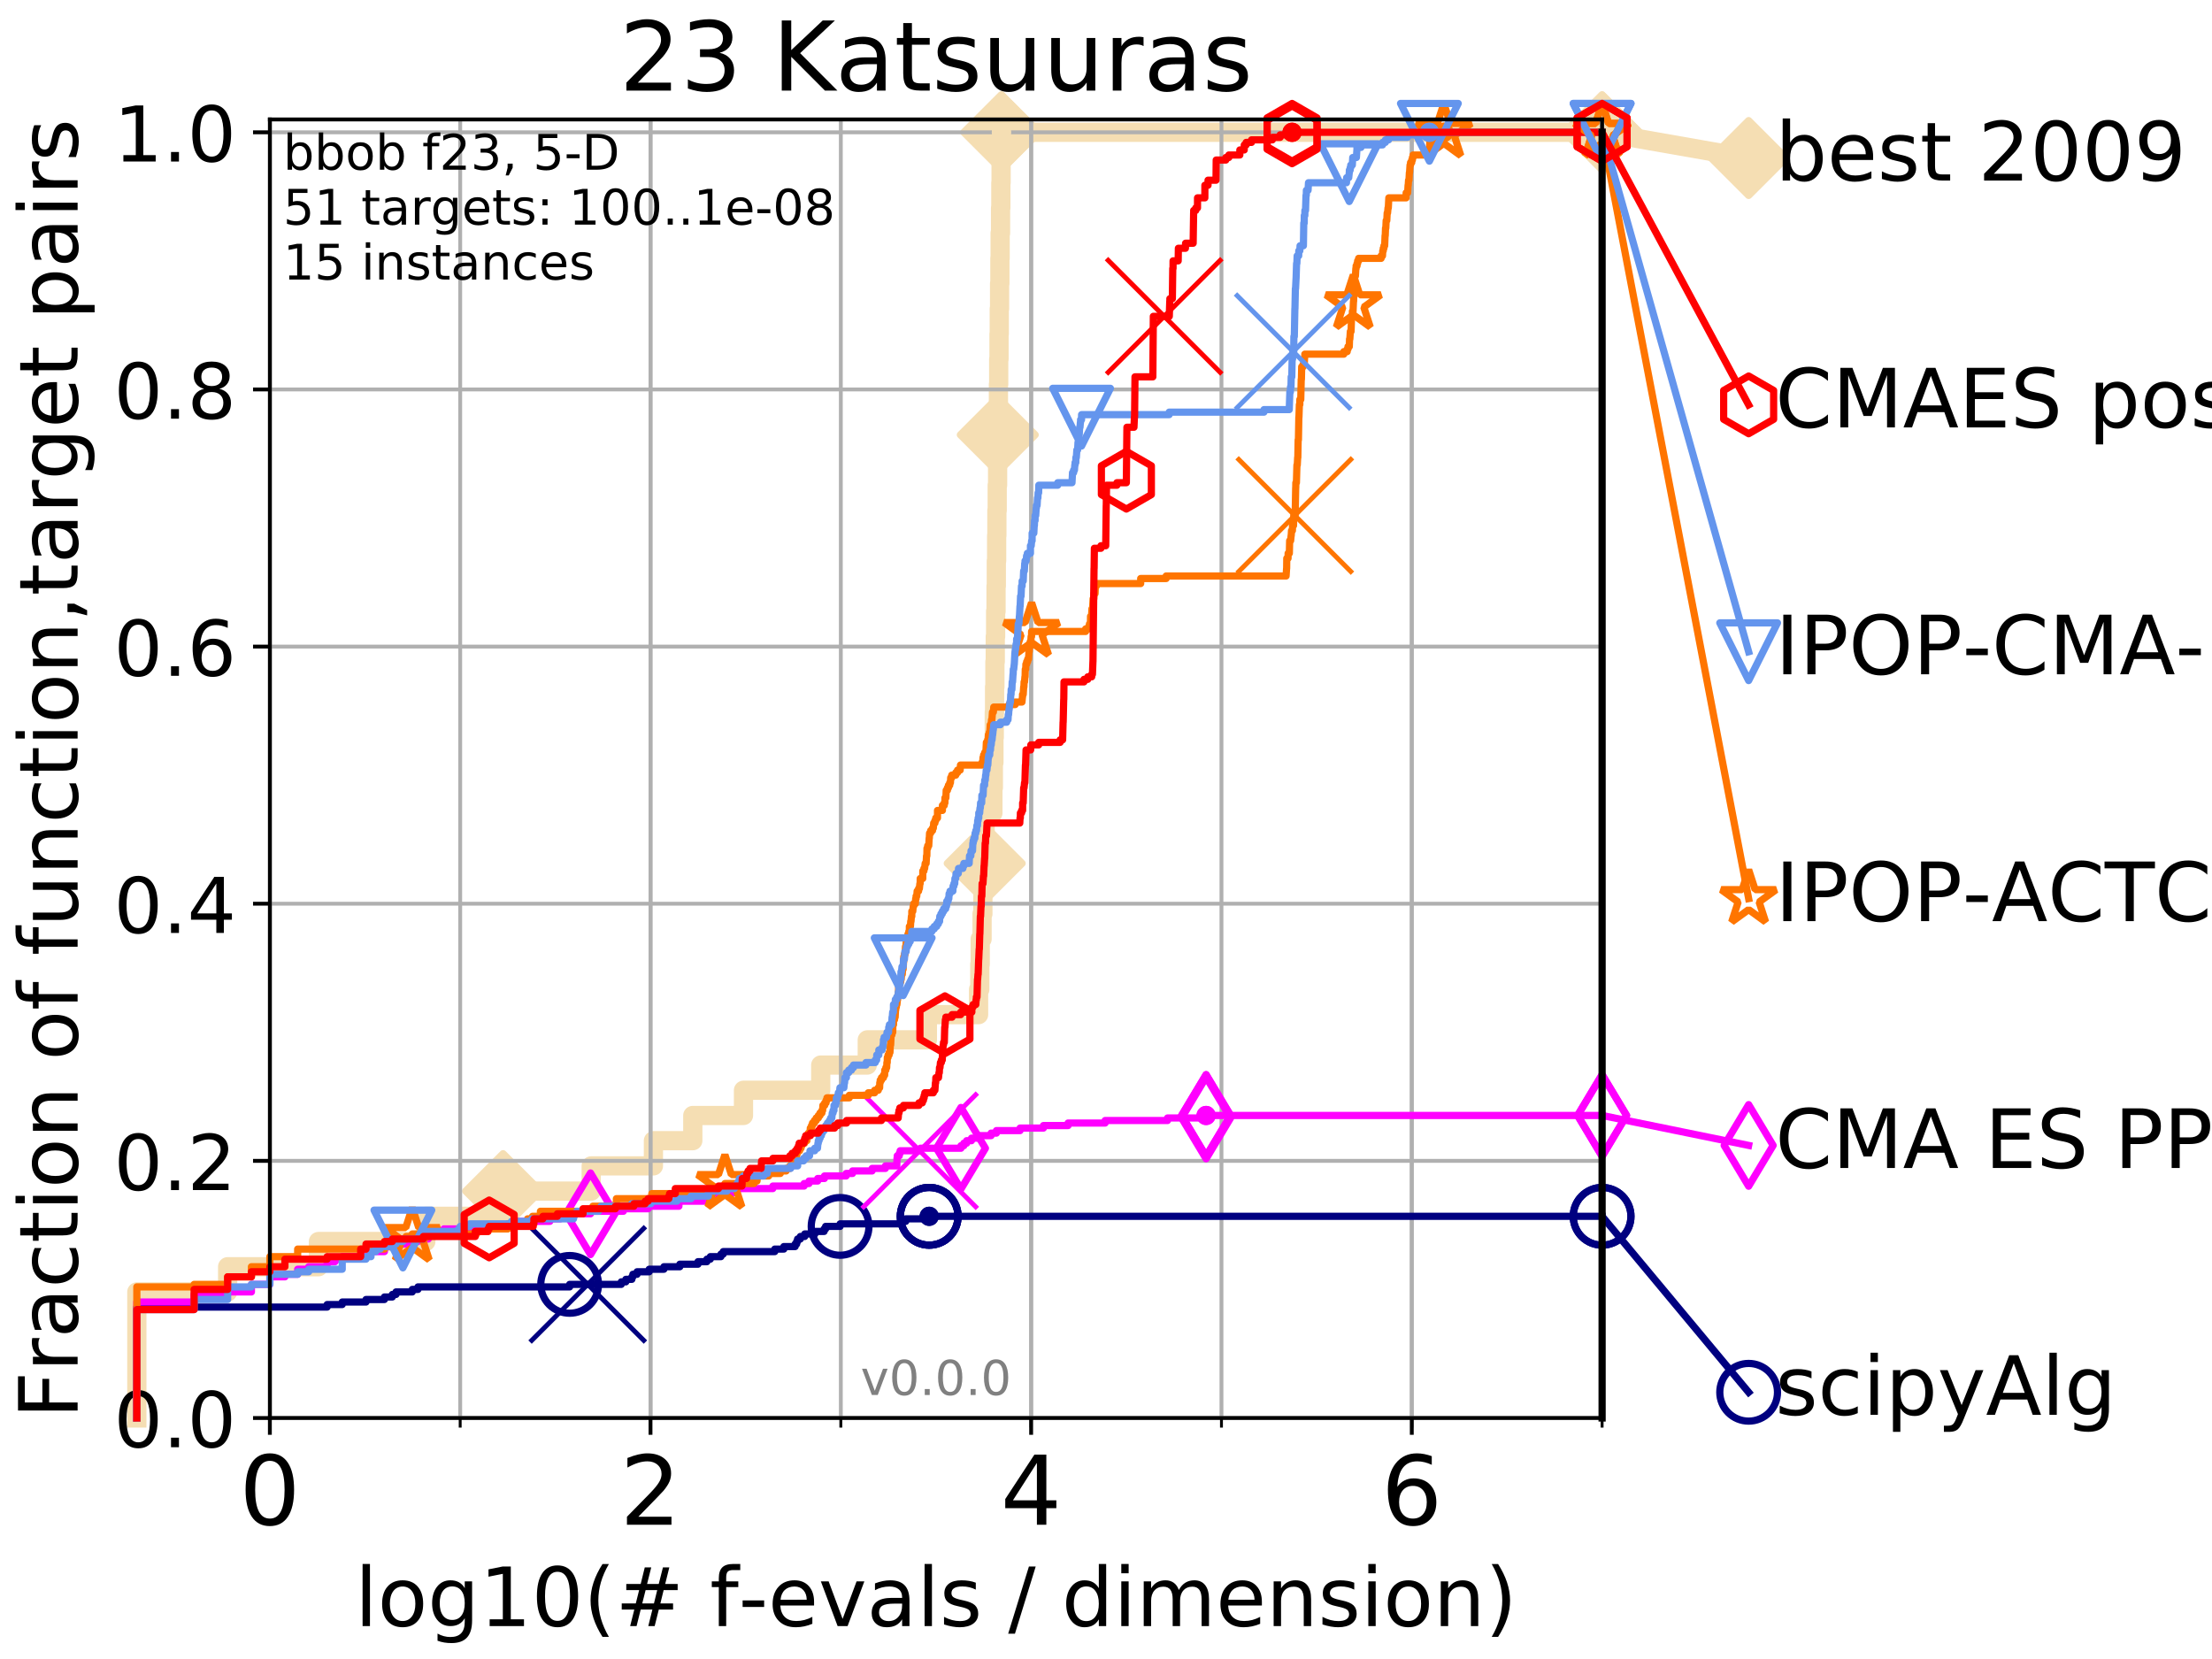<?xml version="1.0" encoding="utf-8" standalone="no"?>
<!DOCTYPE svg PUBLIC "-//W3C//DTD SVG 1.1//EN"
  "http://www.w3.org/Graphics/SVG/1.1/DTD/svg11.dtd">
<!-- Created with matplotlib (http://matplotlib.org/) -->
<svg height="345pt" version="1.1" viewBox="0 0 460 345" width="460pt" xmlns="http://www.w3.org/2000/svg" xmlns:xlink="http://www.w3.org/1999/xlink">
 <defs>
  <style type="text/css">
*{stroke-linecap:butt;stroke-linejoin:round;}
  </style>
 </defs>
 <g id="figure_1">
  <g id="patch_1">
   <path d="M 0 345.6 
L 460.8 345.6 
L 460.8 0 
L 0 0 
z
" style="fill:#ffffff;"/>
  </g>
  <g id="axes_1">
   <g id="patch_2">
    <path d="M 56.12 294.88 
L 333.168 294.88 
L 333.168 24.84 
L 56.12 24.84 
z
" style="fill:#ffffff;"/>
   </g>
   <g id="line2d_1">
    <path d="M 28.456 294.88 
L 28.456 268.668 
L 47.34 268.668 
L 47.34 263.425 
L 66.223 263.425 
L 66.223 258.183 
L 88.556 258.183 
L 88.556 252.94 
L 104.616 252.94 
L 104.616 247.698 
L 122.945 247.698 
L 122.945 242.455 
L 135.884 242.455 
L 135.884 237.213 
L 144.071 237.213 
L 144.071 231.97 
L 154.613 231.97 
L 154.613 226.728 
L 170.676 226.728 
L 170.676 221.485 
L 180.354 221.485 
L 180.354 216.243 
L 192.856 216.243 
L 192.856 211 
L 203.502 211 
L 203.502 205.758 
L 203.752 205.758 
L 203.752 200.515 
L 203.84 200.515 
L 203.84 195.273 
L 204.228 195.273 
L 204.228 190.03 
L 204.399 190.03 
L 204.399 184.788 
L 204.6 184.788 
L 204.6 179.546 
L 204.773 179.546 
L 204.773 174.303 
L 204.859 174.303 
L 204.859 169.061 
L 206.482 169.061 
L 206.482 163.818 
L 206.575 163.818 
L 206.575 158.576 
L 206.696 158.576 
L 206.696 153.333 
L 206.764 153.333 
L 206.764 148.091 
L 206.827 148.091 
L 206.827 142.848 
L 206.897 142.848 
L 206.897 137.606 
L 206.972 137.606 
L 206.972 132.363 
L 207.048 132.363 
L 207.048 127.121 
L 207.133 127.121 
L 207.133 121.878 
L 207.19 121.878 
L 207.19 116.636 
L 207.258 116.636 
L 207.258 111.393 
L 207.307 111.393 
L 207.307 106.151 
L 207.375 106.151 
L 207.375 100.908 
L 207.458 100.908 
L 207.458 95.666 
L 207.493 95.666 
L 207.493 90.423 
L 207.548 90.423 
L 207.548 85.181 
L 207.63 85.181 
L 207.63 79.938 
L 207.684 79.938 
L 207.684 74.696 
L 207.752 74.696 
L 207.752 69.453 
L 207.803 69.453 
L 207.803 64.211 
L 207.87 64.211 
L 207.87 58.969 
L 207.933 58.969 
L 207.933 53.726 
L 207.984 53.726 
L 207.984 48.484 
L 208.07 48.484 
L 208.07 43.241 
L 208.132 43.241 
L 208.132 37.999 
L 208.183 37.999 
L 208.183 32.756 
L 208.247 32.756 
L 208.247 27.514 
L 333.168 27.514 
" style="fill:none;stroke:#f5deb3;stroke-linecap:square;stroke-width:4;"/>
   </g>
   <g id="line2d_2">
    <defs>
     <path d="M -0 7.778 
L 7.778 0 
L 0 -7.778 
L -7.778 -0 
z
" id="m57ac8dae55" style="stroke:#f5deb3;stroke-linejoin:miter;stroke-width:1.5;"/>
    </defs>
    <g>
     <use style="fill:#f5deb3;stroke:#f5deb3;stroke-linejoin:miter;stroke-width:1.5;" x="104.616" xlink:href="#m57ac8dae55" y="247.698"/>
     <use style="fill:#f5deb3;stroke:#f5deb3;stroke-linejoin:miter;stroke-width:1.5;" x="204.773" xlink:href="#m57ac8dae55" y="179.546"/>
     <use style="fill:#f5deb3;stroke:#f5deb3;stroke-linejoin:miter;stroke-width:1.5;" x="207.493" xlink:href="#m57ac8dae55" y="90.423"/>
     <use style="fill:#f5deb3;stroke:#f5deb3;stroke-linejoin:miter;stroke-width:1.5;" x="208.247" xlink:href="#m57ac8dae55" y="27.514"/>
     <use style="fill:#f5deb3;stroke:#f5deb3;stroke-linejoin:miter;stroke-width:1.5;" x="208.247" xlink:href="#m57ac8dae55" y="27.514"/>
     <use style="fill:#f5deb3;stroke:#f5deb3;stroke-linejoin:miter;stroke-width:1.5;" x="333.168" xlink:href="#m57ac8dae55" y="27.514"/>
    </g>
   </g>
   <g id="line2d_3">
    <path style="fill:none;stroke:#f5deb3;stroke-linecap:square;stroke-width:4;"/>
    <g/>
   </g>
   <g id="line2d_4">
    <path d="M 333.168 27.514 
L 363.643 32.861 
" style="fill:none;stroke:#f5deb3;stroke-linecap:square;stroke-width:4;"/>
    <g>
     <use style="fill:#f5deb3;stroke:#f5deb3;stroke-linejoin:miter;stroke-width:1.5;" x="333.168" xlink:href="#m57ac8dae55" y="27.514"/>
     <use style="fill:#f5deb3;stroke:#f5deb3;stroke-linejoin:miter;stroke-width:1.5;" x="363.643" xlink:href="#m57ac8dae55" y="32.861"/>
    </g>
   </g>
   <g id="matplotlib.axis_1">
    <g id="xtick_1">
     <g id="line2d_5">
      <path clip-path="url(#p5efd9ead51)" d="M 56.12 294.88 
L 56.12 24.84 
" style="fill:none;stroke:#b0b0b0;stroke-linecap:square;stroke-width:0.8;"/>
     </g>
     <g id="line2d_6">
      <defs>
       <path d="M 0 0 
L 0 3.5 
" id="m783864a282" style="stroke:#000000;stroke-width:0.8;"/>
      </defs>
      <g>
       <use style="stroke:#000000;stroke-width:0.8;" x="56.12" xlink:href="#m783864a282" y="294.88"/>
      </g>
     </g>
     <g id="text_1">
      <!-- 0 -->
      <defs>
       <path d="M 31.781 66.406 
Q 24.172 66.406 20.328 58.906 
Q 16.5 51.422 16.5 36.375 
Q 16.5 21.391 20.328 13.891 
Q 24.172 6.391 31.781 6.391 
Q 39.453 6.391 43.281 13.891 
Q 47.125 21.391 47.125 36.375 
Q 47.125 51.422 43.281 58.906 
Q 39.453 66.406 31.781 66.406 
z
M 31.781 74.219 
Q 44.047 74.219 50.516 64.516 
Q 56.984 54.828 56.984 36.375 
Q 56.984 17.969 50.516 8.266 
Q 44.047 -1.422 31.781 -1.422 
Q 19.531 -1.422 13.062 8.266 
Q 6.594 17.969 6.594 36.375 
Q 6.594 54.828 13.062 64.516 
Q 19.531 74.219 31.781 74.219 
z
" id="DejaVuSans-30"/>
      </defs>
      <g transform="translate(49.758 317.077)scale(0.2 -0.2)">
       <use xlink:href="#DejaVuSans-30"/>
      </g>
     </g>
    </g>
    <g id="xtick_2">
     <g id="line2d_7">
      <path clip-path="url(#p5efd9ead51)" d="M 135.277 294.88 
L 135.277 24.84 
" style="fill:none;stroke:#b0b0b0;stroke-linecap:square;stroke-width:0.8;"/>
     </g>
     <g id="line2d_8">
      <g>
       <use style="stroke:#000000;stroke-width:0.8;" x="135.277" xlink:href="#m783864a282" y="294.88"/>
      </g>
     </g>
     <g id="text_2">
      <!-- 2 -->
      <defs>
       <path d="M 19.188 8.297 
L 53.609 8.297 
L 53.609 0 
L 7.328 0 
L 7.328 8.297 
Q 12.938 14.109 22.625 23.891 
Q 32.328 33.688 34.812 36.531 
Q 39.547 41.844 41.422 45.531 
Q 43.312 49.219 43.312 52.781 
Q 43.312 58.594 39.234 62.25 
Q 35.156 65.922 28.609 65.922 
Q 23.969 65.922 18.812 64.312 
Q 13.672 62.703 7.812 59.422 
L 7.812 69.391 
Q 13.766 71.781 18.938 73 
Q 24.125 74.219 28.422 74.219 
Q 39.75 74.219 46.484 68.547 
Q 53.219 62.891 53.219 53.422 
Q 53.219 48.922 51.531 44.891 
Q 49.859 40.875 45.406 35.406 
Q 44.188 33.984 37.641 27.219 
Q 31.109 20.453 19.188 8.297 
z
" id="DejaVuSans-32"/>
      </defs>
      <g transform="translate(128.914 317.077)scale(0.2 -0.2)">
       <use xlink:href="#DejaVuSans-32"/>
      </g>
     </g>
    </g>
    <g id="xtick_3">
     <g id="line2d_9">
      <path clip-path="url(#p5efd9ead51)" d="M 214.433 294.88 
L 214.433 24.84 
" style="fill:none;stroke:#b0b0b0;stroke-linecap:square;stroke-width:0.8;"/>
     </g>
     <g id="line2d_10">
      <g>
       <use style="stroke:#000000;stroke-width:0.8;" x="214.433" xlink:href="#m783864a282" y="294.88"/>
      </g>
     </g>
     <g id="text_3">
      <!-- 4 -->
      <defs>
       <path d="M 37.797 64.312 
L 12.891 25.391 
L 37.797 25.391 
z
M 35.203 72.906 
L 47.609 72.906 
L 47.609 25.391 
L 58.016 25.391 
L 58.016 17.188 
L 47.609 17.188 
L 47.609 0 
L 37.797 0 
L 37.797 17.188 
L 4.891 17.188 
L 4.891 26.703 
z
" id="DejaVuSans-34"/>
      </defs>
      <g transform="translate(208.071 317.077)scale(0.2 -0.2)">
       <use xlink:href="#DejaVuSans-34"/>
      </g>
     </g>
    </g>
    <g id="xtick_4">
     <g id="line2d_11">
      <path clip-path="url(#p5efd9ead51)" d="M 293.59 294.88 
L 293.59 24.84 
" style="fill:none;stroke:#b0b0b0;stroke-linecap:square;stroke-width:0.8;"/>
     </g>
     <g id="line2d_12">
      <g>
       <use style="stroke:#000000;stroke-width:0.8;" x="293.59" xlink:href="#m783864a282" y="294.88"/>
      </g>
     </g>
     <g id="text_4">
      <!-- 6 -->
      <defs>
       <path d="M 33.016 40.375 
Q 26.375 40.375 22.484 35.828 
Q 18.609 31.297 18.609 23.391 
Q 18.609 15.531 22.484 10.953 
Q 26.375 6.391 33.016 6.391 
Q 39.656 6.391 43.531 10.953 
Q 47.406 15.531 47.406 23.391 
Q 47.406 31.297 43.531 35.828 
Q 39.656 40.375 33.016 40.375 
z
M 52.594 71.297 
L 52.594 62.312 
Q 48.875 64.062 45.094 64.984 
Q 41.312 65.922 37.594 65.922 
Q 27.828 65.922 22.672 59.328 
Q 17.531 52.734 16.797 39.406 
Q 19.672 43.656 24.016 45.922 
Q 28.375 48.188 33.594 48.188 
Q 44.578 48.188 50.953 41.516 
Q 57.328 34.859 57.328 23.391 
Q 57.328 12.156 50.688 5.359 
Q 44.047 -1.422 33.016 -1.422 
Q 20.359 -1.422 13.672 8.266 
Q 6.984 17.969 6.984 36.375 
Q 6.984 53.656 15.188 63.938 
Q 23.391 74.219 37.203 74.219 
Q 40.922 74.219 44.703 73.484 
Q 48.484 72.75 52.594 71.297 
z
" id="DejaVuSans-36"/>
      </defs>
      <g transform="translate(287.227 317.077)scale(0.2 -0.2)">
       <use xlink:href="#DejaVuSans-36"/>
      </g>
     </g>
    </g>
    <g id="xtick_5">
     <g id="line2d_13">
      <path clip-path="url(#p5efd9ead51)" d="M 56.12 294.88 
L 56.12 24.84 
" style="fill:none;stroke:#b0b0b0;stroke-linecap:square;stroke-width:0.8;"/>
     </g>
     <g id="line2d_14">
      <defs>
       <path d="M 0 0 
L 0 2 
" id="mad32a39b56" style="stroke:#000000;stroke-width:0.6;"/>
      </defs>
      <g>
       <use style="stroke:#000000;stroke-width:0.6;" x="56.12" xlink:href="#mad32a39b56" y="294.88"/>
      </g>
     </g>
    </g>
    <g id="xtick_6">
     <g id="line2d_15">
      <path clip-path="url(#p5efd9ead51)" d="M 95.698 294.88 
L 95.698 24.84 
" style="fill:none;stroke:#b0b0b0;stroke-linecap:square;stroke-width:0.8;"/>
     </g>
     <g id="line2d_16">
      <g>
       <use style="stroke:#000000;stroke-width:0.6;" x="95.698" xlink:href="#mad32a39b56" y="294.88"/>
      </g>
     </g>
    </g>
    <g id="xtick_7">
     <g id="line2d_17">
      <path clip-path="url(#p5efd9ead51)" d="M 135.277 294.88 
L 135.277 24.84 
" style="fill:none;stroke:#b0b0b0;stroke-linecap:square;stroke-width:0.8;"/>
     </g>
     <g id="line2d_18">
      <g>
       <use style="stroke:#000000;stroke-width:0.6;" x="135.277" xlink:href="#mad32a39b56" y="294.88"/>
      </g>
     </g>
    </g>
    <g id="xtick_8">
     <g id="line2d_19">
      <path clip-path="url(#p5efd9ead51)" d="M 174.855 294.88 
L 174.855 24.84 
" style="fill:none;stroke:#b0b0b0;stroke-linecap:square;stroke-width:0.8;"/>
     </g>
     <g id="line2d_20">
      <g>
       <use style="stroke:#000000;stroke-width:0.6;" x="174.855" xlink:href="#mad32a39b56" y="294.88"/>
      </g>
     </g>
    </g>
    <g id="xtick_9">
     <g id="line2d_21">
      <path clip-path="url(#p5efd9ead51)" d="M 214.433 294.88 
L 214.433 24.84 
" style="fill:none;stroke:#b0b0b0;stroke-linecap:square;stroke-width:0.8;"/>
     </g>
     <g id="line2d_22">
      <g>
       <use style="stroke:#000000;stroke-width:0.6;" x="214.433" xlink:href="#mad32a39b56" y="294.88"/>
      </g>
     </g>
    </g>
    <g id="xtick_10">
     <g id="line2d_23">
      <path clip-path="url(#p5efd9ead51)" d="M 254.011 294.88 
L 254.011 24.84 
" style="fill:none;stroke:#b0b0b0;stroke-linecap:square;stroke-width:0.8;"/>
     </g>
     <g id="line2d_24">
      <g>
       <use style="stroke:#000000;stroke-width:0.6;" x="254.011" xlink:href="#mad32a39b56" y="294.88"/>
      </g>
     </g>
    </g>
    <g id="xtick_11">
     <g id="line2d_25">
      <path clip-path="url(#p5efd9ead51)" d="M 293.59 294.88 
L 293.59 24.84 
" style="fill:none;stroke:#b0b0b0;stroke-linecap:square;stroke-width:0.8;"/>
     </g>
     <g id="line2d_26">
      <g>
       <use style="stroke:#000000;stroke-width:0.6;" x="293.59" xlink:href="#mad32a39b56" y="294.88"/>
      </g>
     </g>
    </g>
    <g id="xtick_12">
     <g id="line2d_27">
      <path clip-path="url(#p5efd9ead51)" d="M 333.168 294.88 
L 333.168 24.84 
" style="fill:none;stroke:#b0b0b0;stroke-linecap:square;stroke-width:0.8;"/>
     </g>
     <g id="line2d_28">
      <g>
       <use style="stroke:#000000;stroke-width:0.6;" x="333.168" xlink:href="#mad32a39b56" y="294.88"/>
      </g>
     </g>
    </g>
    <g id="text_5">
     <!-- log10(# f-evals / dimension) -->
     <defs>
      <path d="M 9.422 75.984 
L 18.406 75.984 
L 18.406 0 
L 9.422 0 
z
" id="DejaVuSans-6c"/>
      <path d="M 30.609 48.391 
Q 23.391 48.391 19.188 42.75 
Q 14.984 37.109 14.984 27.297 
Q 14.984 17.484 19.156 11.844 
Q 23.344 6.203 30.609 6.203 
Q 37.797 6.203 41.984 11.859 
Q 46.188 17.531 46.188 27.297 
Q 46.188 37.016 41.984 42.703 
Q 37.797 48.391 30.609 48.391 
z
M 30.609 56 
Q 42.328 56 49.016 48.375 
Q 55.719 40.766 55.719 27.297 
Q 55.719 13.875 49.016 6.219 
Q 42.328 -1.422 30.609 -1.422 
Q 18.844 -1.422 12.172 6.219 
Q 5.516 13.875 5.516 27.297 
Q 5.516 40.766 12.172 48.375 
Q 18.844 56 30.609 56 
z
" id="DejaVuSans-6f"/>
      <path d="M 45.406 27.984 
Q 45.406 37.75 41.375 43.109 
Q 37.359 48.484 30.078 48.484 
Q 22.859 48.484 18.828 43.109 
Q 14.797 37.75 14.797 27.984 
Q 14.797 18.266 18.828 12.891 
Q 22.859 7.516 30.078 7.516 
Q 37.359 7.516 41.375 12.891 
Q 45.406 18.266 45.406 27.984 
z
M 54.391 6.781 
Q 54.391 -7.172 48.188 -13.984 
Q 42 -20.797 29.203 -20.797 
Q 24.469 -20.797 20.266 -20.094 
Q 16.062 -19.391 12.109 -17.922 
L 12.109 -9.188 
Q 16.062 -11.328 19.922 -12.344 
Q 23.781 -13.375 27.781 -13.375 
Q 36.625 -13.375 41.016 -8.766 
Q 45.406 -4.156 45.406 5.172 
L 45.406 9.625 
Q 42.625 4.781 38.281 2.391 
Q 33.938 0 27.875 0 
Q 17.828 0 11.672 7.656 
Q 5.516 15.328 5.516 27.984 
Q 5.516 40.672 11.672 48.328 
Q 17.828 56 27.875 56 
Q 33.938 56 38.281 53.609 
Q 42.625 51.219 45.406 46.391 
L 45.406 54.688 
L 54.391 54.688 
z
" id="DejaVuSans-67"/>
      <path d="M 12.406 8.297 
L 28.516 8.297 
L 28.516 63.922 
L 10.984 60.406 
L 10.984 69.391 
L 28.422 72.906 
L 38.281 72.906 
L 38.281 8.297 
L 54.391 8.297 
L 54.391 0 
L 12.406 0 
z
" id="DejaVuSans-31"/>
      <path d="M 31 75.875 
Q 24.469 64.656 21.281 53.656 
Q 18.109 42.672 18.109 31.391 
Q 18.109 20.125 21.312 9.062 
Q 24.516 -2 31 -13.188 
L 23.188 -13.188 
Q 15.875 -1.703 12.234 9.375 
Q 8.594 20.453 8.594 31.391 
Q 8.594 42.281 12.203 53.312 
Q 15.828 64.359 23.188 75.875 
z
" id="DejaVuSans-28"/>
      <path d="M 51.125 44 
L 36.922 44 
L 32.812 27.688 
L 47.125 27.688 
z
M 43.797 71.781 
L 38.719 51.516 
L 52.984 51.516 
L 58.109 71.781 
L 65.922 71.781 
L 60.891 51.516 
L 76.125 51.516 
L 76.125 44 
L 58.984 44 
L 54.984 27.688 
L 70.516 27.688 
L 70.516 20.219 
L 53.078 20.219 
L 48 0 
L 40.188 0 
L 45.219 20.219 
L 30.906 20.219 
L 25.875 0 
L 18.016 0 
L 23.094 20.219 
L 7.719 20.219 
L 7.719 27.688 
L 24.906 27.688 
L 29 44 
L 13.281 44 
L 13.281 51.516 
L 30.906 51.516 
L 35.891 71.781 
z
" id="DejaVuSans-23"/>
      <path id="DejaVuSans-20"/>
      <path d="M 37.109 75.984 
L 37.109 68.5 
L 28.516 68.5 
Q 23.688 68.5 21.797 66.547 
Q 19.922 64.594 19.922 59.516 
L 19.922 54.688 
L 34.719 54.688 
L 34.719 47.703 
L 19.922 47.703 
L 19.922 0 
L 10.891 0 
L 10.891 47.703 
L 2.297 47.703 
L 2.297 54.688 
L 10.891 54.688 
L 10.891 58.5 
Q 10.891 67.625 15.141 71.797 
Q 19.391 75.984 28.609 75.984 
z
" id="DejaVuSans-66"/>
      <path d="M 4.891 31.391 
L 31.203 31.391 
L 31.203 23.391 
L 4.891 23.391 
z
" id="DejaVuSans-2d"/>
      <path d="M 56.203 29.594 
L 56.203 25.203 
L 14.891 25.203 
Q 15.484 15.922 20.484 11.062 
Q 25.484 6.203 34.422 6.203 
Q 39.594 6.203 44.453 7.469 
Q 49.312 8.734 54.109 11.281 
L 54.109 2.781 
Q 49.266 0.734 44.188 -0.344 
Q 39.109 -1.422 33.891 -1.422 
Q 20.797 -1.422 13.156 6.188 
Q 5.516 13.812 5.516 26.812 
Q 5.516 40.234 12.766 48.109 
Q 20.016 56 32.328 56 
Q 43.359 56 49.781 48.891 
Q 56.203 41.797 56.203 29.594 
z
M 47.219 32.234 
Q 47.125 39.594 43.094 43.984 
Q 39.062 48.391 32.422 48.391 
Q 24.906 48.391 20.391 44.141 
Q 15.875 39.891 15.188 32.172 
z
" id="DejaVuSans-65"/>
      <path d="M 2.984 54.688 
L 12.5 54.688 
L 29.594 8.797 
L 46.688 54.688 
L 56.203 54.688 
L 35.688 0 
L 23.484 0 
z
" id="DejaVuSans-76"/>
      <path d="M 34.281 27.484 
Q 23.391 27.484 19.188 25 
Q 14.984 22.516 14.984 16.5 
Q 14.984 11.719 18.141 8.906 
Q 21.297 6.109 26.703 6.109 
Q 34.188 6.109 38.703 11.406 
Q 43.219 16.703 43.219 25.484 
L 43.219 27.484 
z
M 52.203 31.203 
L 52.203 0 
L 43.219 0 
L 43.219 8.297 
Q 40.141 3.328 35.547 0.953 
Q 30.953 -1.422 24.312 -1.422 
Q 15.922 -1.422 10.953 3.297 
Q 6 8.016 6 15.922 
Q 6 25.141 12.172 29.828 
Q 18.359 34.516 30.609 34.516 
L 43.219 34.516 
L 43.219 35.406 
Q 43.219 41.609 39.141 45 
Q 35.062 48.391 27.688 48.391 
Q 23 48.391 18.547 47.266 
Q 14.109 46.141 10.016 43.891 
L 10.016 52.203 
Q 14.938 54.109 19.578 55.047 
Q 24.219 56 28.609 56 
Q 40.484 56 46.344 49.844 
Q 52.203 43.703 52.203 31.203 
z
" id="DejaVuSans-61"/>
      <path d="M 44.281 53.078 
L 44.281 44.578 
Q 40.484 46.531 36.375 47.5 
Q 32.281 48.484 27.875 48.484 
Q 21.188 48.484 17.844 46.438 
Q 14.5 44.391 14.5 40.281 
Q 14.5 37.156 16.891 35.375 
Q 19.281 33.594 26.516 31.984 
L 29.594 31.297 
Q 39.156 29.25 43.188 25.516 
Q 47.219 21.781 47.219 15.094 
Q 47.219 7.469 41.188 3.016 
Q 35.156 -1.422 24.609 -1.422 
Q 20.219 -1.422 15.453 -0.562 
Q 10.688 0.297 5.422 2 
L 5.422 11.281 
Q 10.406 8.688 15.234 7.391 
Q 20.062 6.109 24.812 6.109 
Q 31.156 6.109 34.562 8.281 
Q 37.984 10.453 37.984 14.406 
Q 37.984 18.062 35.516 20.016 
Q 33.062 21.969 24.703 23.781 
L 21.578 24.516 
Q 13.234 26.266 9.516 29.906 
Q 5.812 33.547 5.812 39.891 
Q 5.812 47.609 11.281 51.797 
Q 16.75 56 26.812 56 
Q 31.781 56 36.172 55.266 
Q 40.578 54.547 44.281 53.078 
z
" id="DejaVuSans-73"/>
      <path d="M 25.391 72.906 
L 33.688 72.906 
L 8.297 -9.281 
L 0 -9.281 
z
" id="DejaVuSans-2f"/>
      <path d="M 45.406 46.391 
L 45.406 75.984 
L 54.391 75.984 
L 54.391 0 
L 45.406 0 
L 45.406 8.203 
Q 42.578 3.328 38.25 0.953 
Q 33.938 -1.422 27.875 -1.422 
Q 17.969 -1.422 11.734 6.484 
Q 5.516 14.406 5.516 27.297 
Q 5.516 40.188 11.734 48.094 
Q 17.969 56 27.875 56 
Q 33.938 56 38.25 53.625 
Q 42.578 51.266 45.406 46.391 
z
M 14.797 27.297 
Q 14.797 17.391 18.875 11.75 
Q 22.953 6.109 30.078 6.109 
Q 37.203 6.109 41.297 11.75 
Q 45.406 17.391 45.406 27.297 
Q 45.406 37.203 41.297 42.844 
Q 37.203 48.484 30.078 48.484 
Q 22.953 48.484 18.875 42.844 
Q 14.797 37.203 14.797 27.297 
z
" id="DejaVuSans-64"/>
      <path d="M 9.422 54.688 
L 18.406 54.688 
L 18.406 0 
L 9.422 0 
z
M 9.422 75.984 
L 18.406 75.984 
L 18.406 64.594 
L 9.422 64.594 
z
" id="DejaVuSans-69"/>
      <path d="M 52 44.188 
Q 55.375 50.25 60.062 53.125 
Q 64.75 56 71.094 56 
Q 79.641 56 84.281 50.016 
Q 88.922 44.047 88.922 33.016 
L 88.922 0 
L 79.891 0 
L 79.891 32.719 
Q 79.891 40.578 77.094 44.375 
Q 74.312 48.188 68.609 48.188 
Q 61.625 48.188 57.562 43.547 
Q 53.516 38.922 53.516 30.906 
L 53.516 0 
L 44.484 0 
L 44.484 32.719 
Q 44.484 40.625 41.703 44.406 
Q 38.922 48.188 33.109 48.188 
Q 26.219 48.188 22.156 43.531 
Q 18.109 38.875 18.109 30.906 
L 18.109 0 
L 9.078 0 
L 9.078 54.688 
L 18.109 54.688 
L 18.109 46.188 
Q 21.188 51.219 25.484 53.609 
Q 29.781 56 35.688 56 
Q 41.656 56 45.828 52.969 
Q 50 49.953 52 44.188 
z
" id="DejaVuSans-6d"/>
      <path d="M 54.891 33.016 
L 54.891 0 
L 45.906 0 
L 45.906 32.719 
Q 45.906 40.484 42.875 44.328 
Q 39.844 48.188 33.797 48.188 
Q 26.516 48.188 22.312 43.547 
Q 18.109 38.922 18.109 30.906 
L 18.109 0 
L 9.078 0 
L 9.078 54.688 
L 18.109 54.688 
L 18.109 46.188 
Q 21.344 51.125 25.703 53.562 
Q 30.078 56 35.797 56 
Q 45.219 56 50.047 50.172 
Q 54.891 44.344 54.891 33.016 
z
" id="DejaVuSans-6e"/>
      <path d="M 8.016 75.875 
L 15.828 75.875 
Q 23.141 64.359 26.781 53.312 
Q 30.422 42.281 30.422 31.391 
Q 30.422 20.453 26.781 9.375 
Q 23.141 -1.703 15.828 -13.188 
L 8.016 -13.188 
Q 14.5 -2 17.703 9.062 
Q 20.906 20.125 20.906 31.391 
Q 20.906 42.672 17.703 53.656 
Q 14.5 64.656 8.016 75.875 
z
" id="DejaVuSans-29"/>
     </defs>
     <g transform="translate(73.803 338.154)scale(0.17 -0.17)">
      <use xlink:href="#DejaVuSans-6c"/>
      <use x="27.783" xlink:href="#DejaVuSans-6f"/>
      <use x="88.965" xlink:href="#DejaVuSans-67"/>
      <use x="152.441" xlink:href="#DejaVuSans-31"/>
      <use x="216.064" xlink:href="#DejaVuSans-30"/>
      <use x="279.688" xlink:href="#DejaVuSans-28"/>
      <use x="318.701" xlink:href="#DejaVuSans-23"/>
      <use x="402.49" xlink:href="#DejaVuSans-20"/>
      <use x="434.277" xlink:href="#DejaVuSans-66"/>
      <use x="469.404" xlink:href="#DejaVuSans-2d"/>
      <use x="505.488" xlink:href="#DejaVuSans-65"/>
      <use x="567.012" xlink:href="#DejaVuSans-76"/>
      <use x="626.191" xlink:href="#DejaVuSans-61"/>
      <use x="687.471" xlink:href="#DejaVuSans-6c"/>
      <use x="715.254" xlink:href="#DejaVuSans-73"/>
      <use x="767.354" xlink:href="#DejaVuSans-20"/>
      <use x="799.141" xlink:href="#DejaVuSans-2f"/>
      <use x="832.832" xlink:href="#DejaVuSans-20"/>
      <use x="864.619" xlink:href="#DejaVuSans-64"/>
      <use x="928.096" xlink:href="#DejaVuSans-69"/>
      <use x="955.879" xlink:href="#DejaVuSans-6d"/>
      <use x="1053.291" xlink:href="#DejaVuSans-65"/>
      <use x="1114.814" xlink:href="#DejaVuSans-6e"/>
      <use x="1178.193" xlink:href="#DejaVuSans-73"/>
      <use x="1230.293" xlink:href="#DejaVuSans-69"/>
      <use x="1258.076" xlink:href="#DejaVuSans-6f"/>
      <use x="1319.258" xlink:href="#DejaVuSans-6e"/>
      <use x="1382.637" xlink:href="#DejaVuSans-29"/>
     </g>
    </g>
   </g>
   <g id="matplotlib.axis_2">
    <g id="ytick_1">
     <g id="line2d_29">
      <path clip-path="url(#p5efd9ead51)" d="M 56.12 294.88 
L 333.168 294.88 
" style="fill:none;stroke:#b0b0b0;stroke-linecap:square;stroke-width:0.8;"/>
     </g>
     <g id="line2d_30">
      <defs>
       <path d="M 0 0 
L -3.5 0 
" id="m69c02083db" style="stroke:#000000;stroke-width:0.8;"/>
      </defs>
      <g>
       <use style="stroke:#000000;stroke-width:0.8;" x="56.12" xlink:href="#m69c02083db" y="294.88"/>
      </g>
     </g>
     <g id="text_6">
      <!-- 0.0 -->
      <defs>
       <path d="M 10.688 12.406 
L 21 12.406 
L 21 0 
L 10.688 0 
z
" id="DejaVuSans-2e"/>
      </defs>
      <g transform="translate(23.675 300.959)scale(0.16 -0.16)">
       <use xlink:href="#DejaVuSans-30"/>
       <use x="63.623" xlink:href="#DejaVuSans-2e"/>
       <use x="95.41" xlink:href="#DejaVuSans-30"/>
      </g>
     </g>
    </g>
    <g id="ytick_2">
     <g id="line2d_31">
      <path clip-path="url(#p5efd9ead51)" d="M 56.12 241.407 
L 333.168 241.407 
" style="fill:none;stroke:#b0b0b0;stroke-linecap:square;stroke-width:0.8;"/>
     </g>
     <g id="line2d_32">
      <g>
       <use style="stroke:#000000;stroke-width:0.8;" x="56.12" xlink:href="#m69c02083db" y="241.407"/>
      </g>
     </g>
     <g id="text_7">
      <!-- 0.2 -->
      <g transform="translate(23.675 247.485)scale(0.16 -0.16)">
       <use xlink:href="#DejaVuSans-30"/>
       <use x="63.623" xlink:href="#DejaVuSans-2e"/>
       <use x="95.41" xlink:href="#DejaVuSans-32"/>
      </g>
     </g>
    </g>
    <g id="ytick_3">
     <g id="line2d_33">
      <path clip-path="url(#p5efd9ead51)" d="M 56.12 187.933 
L 333.168 187.933 
" style="fill:none;stroke:#b0b0b0;stroke-linecap:square;stroke-width:0.8;"/>
     </g>
     <g id="line2d_34">
      <g>
       <use style="stroke:#000000;stroke-width:0.8;" x="56.12" xlink:href="#m69c02083db" y="187.933"/>
      </g>
     </g>
     <g id="text_8">
      <!-- 0.4 -->
      <g transform="translate(23.675 194.012)scale(0.16 -0.16)">
       <use xlink:href="#DejaVuSans-30"/>
       <use x="63.623" xlink:href="#DejaVuSans-2e"/>
       <use x="95.41" xlink:href="#DejaVuSans-34"/>
      </g>
     </g>
    </g>
    <g id="ytick_4">
     <g id="line2d_35">
      <path clip-path="url(#p5efd9ead51)" d="M 56.12 134.46 
L 333.168 134.46 
" style="fill:none;stroke:#b0b0b0;stroke-linecap:square;stroke-width:0.8;"/>
     </g>
     <g id="line2d_36">
      <g>
       <use style="stroke:#000000;stroke-width:0.8;" x="56.12" xlink:href="#m69c02083db" y="134.46"/>
      </g>
     </g>
     <g id="text_9">
      <!-- 0.6 -->
      <g transform="translate(23.675 140.539)scale(0.16 -0.16)">
       <use xlink:href="#DejaVuSans-30"/>
       <use x="63.623" xlink:href="#DejaVuSans-2e"/>
       <use x="95.41" xlink:href="#DejaVuSans-36"/>
      </g>
     </g>
    </g>
    <g id="ytick_5">
     <g id="line2d_37">
      <path clip-path="url(#p5efd9ead51)" d="M 56.12 80.987 
L 333.168 80.987 
" style="fill:none;stroke:#b0b0b0;stroke-linecap:square;stroke-width:0.8;"/>
     </g>
     <g id="line2d_38">
      <g>
       <use style="stroke:#000000;stroke-width:0.8;" x="56.12" xlink:href="#m69c02083db" y="80.987"/>
      </g>
     </g>
     <g id="text_10">
      <!-- 0.8 -->
      <defs>
       <path d="M 31.781 34.625 
Q 24.75 34.625 20.719 30.859 
Q 16.703 27.094 16.703 20.516 
Q 16.703 13.922 20.719 10.156 
Q 24.75 6.391 31.781 6.391 
Q 38.812 6.391 42.859 10.172 
Q 46.922 13.969 46.922 20.516 
Q 46.922 27.094 42.891 30.859 
Q 38.875 34.625 31.781 34.625 
z
M 21.922 38.812 
Q 15.578 40.375 12.031 44.719 
Q 8.5 49.078 8.5 55.328 
Q 8.5 64.062 14.719 69.141 
Q 20.953 74.219 31.781 74.219 
Q 42.672 74.219 48.875 69.141 
Q 55.078 64.062 55.078 55.328 
Q 55.078 49.078 51.531 44.719 
Q 48 40.375 41.703 38.812 
Q 48.828 37.156 52.797 32.312 
Q 56.781 27.484 56.781 20.516 
Q 56.781 9.906 50.312 4.234 
Q 43.844 -1.422 31.781 -1.422 
Q 19.734 -1.422 13.25 4.234 
Q 6.781 9.906 6.781 20.516 
Q 6.781 27.484 10.781 32.312 
Q 14.797 37.156 21.922 38.812 
z
M 18.312 54.391 
Q 18.312 48.734 21.844 45.562 
Q 25.391 42.391 31.781 42.391 
Q 38.141 42.391 41.719 45.562 
Q 45.312 48.734 45.312 54.391 
Q 45.312 60.062 41.719 63.234 
Q 38.141 66.406 31.781 66.406 
Q 25.391 66.406 21.844 63.234 
Q 18.312 60.062 18.312 54.391 
z
" id="DejaVuSans-38"/>
      </defs>
      <g transform="translate(23.675 87.066)scale(0.16 -0.16)">
       <use xlink:href="#DejaVuSans-30"/>
       <use x="63.623" xlink:href="#DejaVuSans-2e"/>
       <use x="95.41" xlink:href="#DejaVuSans-38"/>
      </g>
     </g>
    </g>
    <g id="ytick_6">
     <g id="line2d_39">
      <path clip-path="url(#p5efd9ead51)" d="M 56.12 27.514 
L 333.168 27.514 
" style="fill:none;stroke:#b0b0b0;stroke-linecap:square;stroke-width:0.8;"/>
     </g>
     <g id="line2d_40">
      <g>
       <use style="stroke:#000000;stroke-width:0.8;" x="56.12" xlink:href="#m69c02083db" y="27.514"/>
      </g>
     </g>
     <g id="text_11">
      <!-- 1.0 -->
      <g transform="translate(23.675 33.592)scale(0.16 -0.16)">
       <use xlink:href="#DejaVuSans-31"/>
       <use x="63.623" xlink:href="#DejaVuSans-2e"/>
       <use x="95.41" xlink:href="#DejaVuSans-30"/>
      </g>
     </g>
    </g>
    <g id="text_12">
     <!-- Fraction of function,target pairs -->
     <defs>
      <path d="M 9.812 72.906 
L 51.703 72.906 
L 51.703 64.594 
L 19.672 64.594 
L 19.672 43.109 
L 48.578 43.109 
L 48.578 34.812 
L 19.672 34.812 
L 19.672 0 
L 9.812 0 
z
" id="DejaVuSans-46"/>
      <path d="M 41.109 46.297 
Q 39.594 47.172 37.812 47.578 
Q 36.031 48 33.891 48 
Q 26.266 48 22.188 43.047 
Q 18.109 38.094 18.109 28.812 
L 18.109 0 
L 9.078 0 
L 9.078 54.688 
L 18.109 54.688 
L 18.109 46.188 
Q 20.953 51.172 25.484 53.578 
Q 30.031 56 36.531 56 
Q 37.453 56 38.578 55.875 
Q 39.703 55.766 41.062 55.516 
z
" id="DejaVuSans-72"/>
      <path d="M 48.781 52.594 
L 48.781 44.188 
Q 44.969 46.297 41.141 47.344 
Q 37.312 48.391 33.406 48.391 
Q 24.656 48.391 19.812 42.844 
Q 14.984 37.312 14.984 27.297 
Q 14.984 17.281 19.812 11.734 
Q 24.656 6.203 33.406 6.203 
Q 37.312 6.203 41.141 7.25 
Q 44.969 8.297 48.781 10.406 
L 48.781 2.094 
Q 45.016 0.344 40.984 -0.531 
Q 36.969 -1.422 32.422 -1.422 
Q 20.062 -1.422 12.781 6.344 
Q 5.516 14.109 5.516 27.297 
Q 5.516 40.672 12.859 48.328 
Q 20.219 56 33.016 56 
Q 37.156 56 41.109 55.141 
Q 45.062 54.297 48.781 52.594 
z
" id="DejaVuSans-63"/>
      <path d="M 18.312 70.219 
L 18.312 54.688 
L 36.812 54.688 
L 36.812 47.703 
L 18.312 47.703 
L 18.312 18.016 
Q 18.312 11.328 20.141 9.422 
Q 21.969 7.516 27.594 7.516 
L 36.812 7.516 
L 36.812 0 
L 27.594 0 
Q 17.188 0 13.234 3.875 
Q 9.281 7.766 9.281 18.016 
L 9.281 47.703 
L 2.688 47.703 
L 2.688 54.688 
L 9.281 54.688 
L 9.281 70.219 
z
" id="DejaVuSans-74"/>
      <path d="M 8.5 21.578 
L 8.5 54.688 
L 17.484 54.688 
L 17.484 21.922 
Q 17.484 14.156 20.5 10.266 
Q 23.531 6.391 29.594 6.391 
Q 36.859 6.391 41.078 11.031 
Q 45.312 15.672 45.312 23.688 
L 45.312 54.688 
L 54.297 54.688 
L 54.297 0 
L 45.312 0 
L 45.312 8.406 
Q 42.047 3.422 37.719 1 
Q 33.406 -1.422 27.688 -1.422 
Q 18.266 -1.422 13.375 4.438 
Q 8.5 10.297 8.5 21.578 
z
M 31.109 56 
z
" id="DejaVuSans-75"/>
      <path d="M 11.719 12.406 
L 22.016 12.406 
L 22.016 4 
L 14.016 -11.625 
L 7.719 -11.625 
L 11.719 4 
z
" id="DejaVuSans-2c"/>
      <path d="M 18.109 8.203 
L 18.109 -20.797 
L 9.078 -20.797 
L 9.078 54.688 
L 18.109 54.688 
L 18.109 46.391 
Q 20.953 51.266 25.266 53.625 
Q 29.594 56 35.594 56 
Q 45.562 56 51.781 48.094 
Q 58.016 40.188 58.016 27.297 
Q 58.016 14.406 51.781 6.484 
Q 45.562 -1.422 35.594 -1.422 
Q 29.594 -1.422 25.266 0.953 
Q 20.953 3.328 18.109 8.203 
z
M 48.688 27.297 
Q 48.688 37.203 44.609 42.844 
Q 40.531 48.484 33.406 48.484 
Q 26.266 48.484 22.188 42.844 
Q 18.109 37.203 18.109 27.297 
Q 18.109 17.391 22.188 11.75 
Q 26.266 6.109 33.406 6.109 
Q 40.531 6.109 44.609 11.75 
Q 48.688 17.391 48.688 27.297 
z
" id="DejaVuSans-70"/>
     </defs>
     <g transform="translate(16.14 294.999)rotate(-90)scale(0.17 -0.17)">
      <use xlink:href="#DejaVuSans-46"/>
      <use x="57.41" xlink:href="#DejaVuSans-72"/>
      <use x="98.523" xlink:href="#DejaVuSans-61"/>
      <use x="159.803" xlink:href="#DejaVuSans-63"/>
      <use x="214.783" xlink:href="#DejaVuSans-74"/>
      <use x="253.992" xlink:href="#DejaVuSans-69"/>
      <use x="281.775" xlink:href="#DejaVuSans-6f"/>
      <use x="342.957" xlink:href="#DejaVuSans-6e"/>
      <use x="406.336" xlink:href="#DejaVuSans-20"/>
      <use x="438.123" xlink:href="#DejaVuSans-6f"/>
      <use x="499.305" xlink:href="#DejaVuSans-66"/>
      <use x="534.51" xlink:href="#DejaVuSans-20"/>
      <use x="566.297" xlink:href="#DejaVuSans-66"/>
      <use x="601.502" xlink:href="#DejaVuSans-75"/>
      <use x="664.881" xlink:href="#DejaVuSans-6e"/>
      <use x="728.26" xlink:href="#DejaVuSans-63"/>
      <use x="783.24" xlink:href="#DejaVuSans-74"/>
      <use x="822.449" xlink:href="#DejaVuSans-69"/>
      <use x="850.232" xlink:href="#DejaVuSans-6f"/>
      <use x="911.414" xlink:href="#DejaVuSans-6e"/>
      <use x="974.793" xlink:href="#DejaVuSans-2c"/>
      <use x="1006.58" xlink:href="#DejaVuSans-74"/>
      <use x="1045.789" xlink:href="#DejaVuSans-61"/>
      <use x="1107.068" xlink:href="#DejaVuSans-72"/>
      <use x="1148.166" xlink:href="#DejaVuSans-67"/>
      <use x="1211.643" xlink:href="#DejaVuSans-65"/>
      <use x="1273.166" xlink:href="#DejaVuSans-74"/>
      <use x="1312.375" xlink:href="#DejaVuSans-20"/>
      <use x="1344.162" xlink:href="#DejaVuSans-70"/>
      <use x="1407.639" xlink:href="#DejaVuSans-61"/>
      <use x="1468.918" xlink:href="#DejaVuSans-69"/>
      <use x="1496.701" xlink:href="#DejaVuSans-72"/>
      <use x="1537.814" xlink:href="#DejaVuSans-73"/>
     </g>
    </g>
   </g>
   <g id="line2d_41">
    <defs>
     <path d="M 0 1.5 
C 0.398 1.5 0.779 1.342 1.061 1.061 
C 1.342 0.779 1.5 0.398 1.5 0 
C 1.5 -0.398 1.342 -0.779 1.061 -1.061 
C 0.779 -1.342 0.398 -1.5 0 -1.5 
C -0.398 -1.5 -0.779 -1.342 -1.061 -1.061 
C -1.342 -0.779 -1.5 -0.398 -1.5 0 
C -1.5 0.398 -1.342 0.779 -1.061 1.061 
C -0.779 1.342 -0.398 1.5 0 1.5 
z
" id="m8cef9c88df" style="stroke:#f5deb3;"/>
    </defs>
    <g>
     <use style="fill:#f5deb3;stroke:#f5deb3;" x="208.247" xlink:href="#m8cef9c88df" y="27.514"/>
     <use style="fill:#f5deb3;stroke:#f5deb3;" x="208.247" xlink:href="#m8cef9c88df" y="27.514"/>
    </g>
   </g>
   <g id="line2d_42">
    <defs>
     <path d="M 0 1.5 
C 0.398 1.5 0.779 1.342 1.061 1.061 
C 1.342 0.779 1.5 0.398 1.5 0 
C 1.5 -0.398 1.342 -0.779 1.061 -1.061 
C 0.779 -1.342 0.398 -1.5 0 -1.5 
C -0.398 -1.5 -0.779 -1.342 -1.061 -1.061 
C -1.342 -0.779 -1.5 -0.398 -1.5 0 
C -1.5 0.398 -1.342 0.779 -1.061 1.061 
C -0.779 1.342 -0.398 1.5 0 1.5 
z
" id="mdb02ab2909" style="stroke:#000080;"/>
    </defs>
    <g>
     <use style="fill:#000080;stroke:#000080;" x="193.231" xlink:href="#mdb02ab2909" y="252.94"/>
     <use style="fill:#000080;stroke:#000080;" x="193.231" xlink:href="#mdb02ab2909" y="252.94"/>
    </g>
   </g>
   <g id="line2d_43">
    <path d="M 28.456 294.88 
L 28.456 271.813 
L 68.034 271.813 
L 68.034 271.289 
L 71.168 271.289 
L 71.168 270.765 
L 76.113 270.765 
L 76.113 270.24 
L 79.949 270.24 
L 79.949 269.716 
L 81.587 269.716 
L 81.587 269.192 
L 82.351 269.192 
L 82.351 268.668 
L 85.732 268.668 
L 85.732 268.143 
L 86.918 268.143 
L 86.918 267.619 
L 118.463 267.619 
L 118.463 267.095 
L 129.195 267.095 
L 129.195 266.571 
L 130.147 266.571 
L 130.147 266.046 
L 131.398 266.046 
L 131.398 265.522 
L 131.612 265.522 
L 131.612 264.998 
L 132.483 264.998 
L 132.483 264.474 
L 134.999 264.474 
L 134.999 263.949 
L 138.063 263.949 
L 138.063 263.425 
L 141.376 263.425 
L 141.376 262.901 
L 145.149 262.901 
L 145.149 262.377 
L 147.001 262.377 
L 147.001 261.852 
L 147.716 261.852 
L 147.716 261.328 
L 149.919 261.328 
L 149.919 260.804 
L 150.396 260.804 
L 150.396 260.28 
L 161.122 260.28 
L 161.122 259.755 
L 163.002 259.755 
L 163.002 259.231 
L 165.349 259.231 
L 165.349 258.707 
L 165.669 258.707 
L 165.669 258.183 
L 165.861 258.183 
L 165.861 257.658 
L 166.437 257.658 
L 166.437 257.134 
L 167.35 257.134 
L 167.35 256.61 
L 169.469 256.61 
L 169.469 256.086 
L 171.381 256.086 
L 171.381 255.561 
L 171.693 255.561 
L 171.693 255.037 
L 174.703 255.037 
L 174.703 254.513 
L 187.36 254.513 
L 187.36 253.989 
L 188.365 253.989 
L 188.365 253.464 
L 193.231 253.464 
L 193.231 252.94 
L 333.168 252.94 
" style="fill:none;stroke:#000080;stroke-linecap:square;stroke-width:1.5;"/>
   </g>
   <g id="line2d_44">
    <defs>
     <path d="M 0 6 
C 1.591 6 3.117 5.368 4.243 4.243 
C 5.368 3.117 6 1.591 6 0 
C 6 -1.591 5.368 -3.117 4.243 -4.243 
C 3.117 -5.368 1.591 -6 0 -6 
C -1.591 -6 -3.117 -5.368 -4.243 -4.243 
C -5.368 -3.117 -6 -1.591 -6 0 
C -6 1.591 -5.368 3.117 -4.243 4.243 
C -3.117 5.368 -1.591 6 0 6 
z
" id="m5b8e58e2fc" style="stroke:#000080;stroke-width:1.5;"/>
    </defs>
    <g>
     <use style="fill:none;stroke:#000080;stroke-width:1.5;" x="118.463" xlink:href="#m5b8e58e2fc" y="267.095"/>
     <use style="fill:none;stroke:#000080;stroke-width:1.5;" x="174.703" xlink:href="#m5b8e58e2fc" y="255.037"/>
     <use style="fill:none;stroke:#000080;stroke-width:1.5;" x="193.231" xlink:href="#m5b8e58e2fc" y="252.94"/>
     <use style="fill:none;stroke:#000080;stroke-width:1.5;" x="193.231" xlink:href="#m5b8e58e2fc" y="252.94"/>
     <use style="fill:none;stroke:#000080;stroke-width:1.5;" x="193.231" xlink:href="#m5b8e58e2fc" y="252.94"/>
     <use style="fill:none;stroke:#000080;stroke-width:1.5;" x="333.168" xlink:href="#m5b8e58e2fc" y="252.94"/>
    </g>
   </g>
   <g id="line2d_45">
    <path style="fill:none;stroke:#000080;stroke-linecap:square;stroke-width:1.5;"/>
    <g/>
   </g>
   <g id="line2d_46">
    <path clip-path="url(#p5efd9ead51)" d="M 122.225 267.095 
" style="fill:none;stroke:#000080;stroke-linecap:square;stroke-width:1.5;"/>
    <defs>
     <path d="M -12 12 
L 12 -12 
M -12 -12 
L 12 12 
" id="mf340301aea" style="stroke:#000080;"/>
    </defs>
    <g clip-path="url(#p5efd9ead51)">
     <use style="fill:#000080;stroke:#000080;" x="122.225" xlink:href="#mf340301aea" y="267.095"/>
    </g>
   </g>
   <g id="line2d_47">
    <defs>
     <path d="M 0 1.5 
C 0.398 1.5 0.779 1.342 1.061 1.061 
C 1.342 0.779 1.5 0.398 1.5 0 
C 1.5 -0.398 1.342 -0.779 1.061 -1.061 
C 0.779 -1.342 0.398 -1.5 0 -1.5 
C -0.398 -1.5 -0.779 -1.342 -1.061 -1.061 
C -1.342 -0.779 -1.5 -0.398 -1.5 0 
C -1.5 0.398 -1.342 0.779 -1.061 1.061 
C -0.779 1.342 -0.398 1.5 0 1.5 
z
" id="mc4b3668392" style="stroke:#ff00ff;"/>
    </defs>
    <g>
     <use style="fill:#ff00ff;stroke:#ff00ff;" x="250.815" xlink:href="#mc4b3668392" y="231.97"/>
     <use style="fill:#ff00ff;stroke:#ff00ff;" x="250.815" xlink:href="#mc4b3668392" y="231.97"/>
    </g>
   </g>
   <g id="line2d_48">
    <path d="M 28.456 294.88 
L 28.456 270.765 
L 40.37 270.765 
L 40.37 269.192 
L 47.34 269.192 
L 47.34 268.668 
L 52.284 268.668 
L 52.284 267.095 
L 56.12 267.095 
L 56.12 265.522 
L 59.254 265.522 
L 59.254 264.998 
L 61.903 264.998 
L 61.903 263.949 
L 64.199 263.949 
L 64.199 263.425 
L 68.034 263.425 
L 68.034 262.377 
L 69.673 262.377 
L 69.673 261.852 
L 71.168 261.852 
L 71.168 261.328 
L 76.113 261.328 
L 76.113 260.28 
L 79.949 260.28 
L 79.949 259.231 
L 83.082 259.231 
L 83.082 258.707 
L 85.107 258.707 
L 85.107 258.183 
L 86.918 258.183 
L 86.918 257.658 
L 89.069 257.658 
L 89.069 256.61 
L 91.863 256.61 
L 91.863 256.086 
L 92.287 256.086 
L 92.287 255.561 
L 98.832 255.561 
L 98.832 255.037 
L 107.089 255.037 
L 107.089 254.513 
L 107.265 254.513 
L 107.265 253.989 
L 114.351 253.989 
L 114.351 253.464 
L 116.53 253.464 
L 116.53 252.94 
L 116.934 252.94 
L 116.934 252.416 
L 122.803 252.416 
L 122.803 251.892 
L 129.63 251.892 
L 129.63 251.367 
L 134.788 251.367 
L 134.788 250.843 
L 141.182 250.843 
L 141.182 249.795 
L 146.489 249.795 
L 146.489 248.746 
L 148.923 248.746 
L 148.923 248.222 
L 152.234 248.222 
L 152.234 247.698 
L 153.351 247.698 
L 153.351 247.173 
L 160.712 247.173 
L 160.712 246.649 
L 167.221 246.649 
L 167.221 246.125 
L 168.236 246.125 
L 168.236 245.601 
L 170.047 245.601 
L 170.047 245.076 
L 171.448 245.076 
L 171.448 244.552 
L 175.96 244.552 
L 175.96 244.028 
L 177.287 244.028 
L 177.287 243.504 
L 181.362 243.504 
L 181.362 242.979 
L 184.129 242.979 
L 184.129 242.455 
L 186.502 242.455 
L 186.502 241.931 
L 186.513 241.931 
L 186.513 241.407 
L 186.535 241.407 
L 186.535 240.882 
L 186.586 240.882 
L 186.586 240.358 
L 187.008 240.358 
L 187.008 239.834 
L 187.187 239.834 
L 187.187 239.31 
L 191.403 239.31 
L 191.403 238.785 
L 199.834 238.785 
L 199.834 238.261 
L 200.434 238.261 
L 200.434 237.737 
L 201.021 237.737 
L 201.021 237.213 
L 202.031 237.213 
L 202.031 236.689 
L 203.489 236.689 
L 203.489 236.164 
L 206.105 236.164 
L 206.105 235.64 
L 207.215 235.64 
L 207.215 235.116 
L 212.126 235.116 
L 212.126 234.592 
L 216.99 234.592 
L 216.99 234.067 
L 222.116 234.067 
L 222.116 233.543 
L 229.822 233.543 
L 229.822 233.019 
L 242.792 233.019 
L 242.792 232.495 
L 250.815 232.495 
L 250.815 231.97 
L 333.168 231.97 
" style="fill:none;stroke:#ff00ff;stroke-linecap:square;stroke-width:1.5;"/>
   </g>
   <g id="line2d_49">
    <defs>
     <path d="M -0 8.485 
L 5.091 0 
L 0 -8.485 
L -5.091 -0 
z
" id="m36c479369e" style="stroke:#ff00ff;stroke-linejoin:miter;stroke-width:1.5;"/>
    </defs>
    <g>
     <use style="fill:none;stroke:#ff00ff;stroke-linejoin:miter;stroke-width:1.5;" x="122.803" xlink:href="#m36c479369e" y="252.416"/>
     <use style="fill:none;stroke:#ff00ff;stroke-linejoin:miter;stroke-width:1.5;" x="199.834" xlink:href="#m36c479369e" y="238.785"/>
     <use style="fill:none;stroke:#ff00ff;stroke-linejoin:miter;stroke-width:1.5;" x="250.815" xlink:href="#m36c479369e" y="232.495"/>
     <use style="fill:none;stroke:#ff00ff;stroke-linejoin:miter;stroke-width:1.5;" x="250.815" xlink:href="#m36c479369e" y="231.97"/>
     <use style="fill:none;stroke:#ff00ff;stroke-linejoin:miter;stroke-width:1.5;" x="250.815" xlink:href="#m36c479369e" y="231.97"/>
     <use style="fill:none;stroke:#ff00ff;stroke-linejoin:miter;stroke-width:1.5;" x="333.168" xlink:href="#m36c479369e" y="231.97"/>
    </g>
   </g>
   <g id="line2d_50">
    <path style="fill:none;stroke:#ff00ff;stroke-linecap:square;stroke-width:1.5;"/>
    <g/>
   </g>
   <g id="line2d_51">
    <path clip-path="url(#p5efd9ead51)" d="M 191.252 239.31 
" style="fill:none;stroke:#ff00ff;stroke-linecap:square;stroke-width:1.5;"/>
    <defs>
     <path d="M -12 12 
L 12 -12 
M -12 -12 
L 12 12 
" id="m67418c5ce1" style="stroke:#ff00ff;"/>
    </defs>
    <g clip-path="url(#p5efd9ead51)">
     <use style="fill:#ff00ff;stroke:#ff00ff;" x="191.252" xlink:href="#m67418c5ce1" y="239.31"/>
    </g>
   </g>
   <g id="line2d_52">
    <defs>
     <path d="M 0 1.5 
C 0.398 1.5 0.779 1.342 1.061 1.061 
C 1.342 0.779 1.5 0.398 1.5 0 
C 1.5 -0.398 1.342 -0.779 1.061 -1.061 
C 0.779 -1.342 0.398 -1.5 0 -1.5 
C -0.398 -1.5 -0.779 -1.342 -1.061 -1.061 
C -1.342 -0.779 -1.5 -0.398 -1.5 0 
C -1.5 0.398 -1.342 0.779 -1.061 1.061 
C -0.779 1.342 -0.398 1.5 0 1.5 
z
" id="m8a43fb7b55" style="stroke:#ff7500;"/>
    </defs>
    <g>
     <use style="fill:#ff7500;stroke:#ff7500;" x="300.258" xlink:href="#m8a43fb7b55" y="27.514"/>
     <use style="fill:#ff7500;stroke:#ff7500;" x="300.258" xlink:href="#m8a43fb7b55" y="27.514"/>
    </g>
   </g>
   <g id="line2d_53">
    <path d="M 28.456 294.88 
L 28.456 267.619 
L 40.37 267.619 
L 40.37 267.095 
L 47.34 267.095 
L 47.34 265.522 
L 52.284 265.522 
L 52.284 263.425 
L 56.12 263.425 
L 56.12 261.328 
L 61.903 261.328 
L 61.903 259.755 
L 79.949 259.755 
L 79.949 258.707 
L 82.351 258.707 
L 82.351 257.658 
L 84.458 257.658 
L 84.458 257.134 
L 85.732 257.134 
L 85.732 256.61 
L 99.116 256.61 
L 99.116 256.086 
L 101.482 256.086 
L 101.482 255.561 
L 105.609 255.561 
L 105.609 254.513 
L 109.713 254.513 
L 109.713 253.464 
L 110.746 253.464 
L 110.746 252.94 
L 112.385 252.94 
L 112.385 251.892 
L 123.293 251.892 
L 123.293 250.843 
L 128.03 250.843 
L 128.03 250.319 
L 128.186 250.319 
L 128.186 249.27 
L 135.549 249.27 
L 135.549 248.222 
L 147.749 248.222 
L 147.749 247.698 
L 148.386 247.698 
L 148.386 247.173 
L 150.425 247.173 
L 150.425 246.649 
L 150.749 246.649 
L 150.749 246.125 
L 156.8 246.125 
L 156.8 245.601 
L 157.427 245.601 
L 157.512 244.552 
L 159.853 244.552 
L 159.853 244.028 
L 162.275 244.028 
L 162.275 243.504 
L 163.482 243.504 
L 163.482 242.979 
L 164.251 242.979 
L 164.251 242.455 
L 164.66 242.455 
L 164.66 241.931 
L 164.882 241.931 
L 164.882 241.407 
L 165.175 241.407 
L 165.187 240.358 
L 165.68 240.358 
L 165.68 239.834 
L 165.832 239.834 
L 165.832 239.31 
L 166.285 239.31 
L 166.285 238.785 
L 166.577 238.785 
L 166.577 238.261 
L 166.765 238.261 
L 166.765 237.737 
L 167.312 237.737 
L 167.312 237.213 
L 167.801 237.213 
L 167.868 236.164 
L 168.104 236.164 
L 168.104 235.64 
L 168.442 235.64 
L 168.507 234.592 
L 168.758 234.592 
L 168.758 234.067 
L 168.963 234.067 
L 168.963 233.543 
L 169.36 233.543 
L 169.36 233.019 
L 169.735 233.019 
L 169.735 232.495 
L 170.183 232.495 
L 170.183 231.97 
L 170.531 231.97 
L 170.531 231.446 
L 170.92 231.446 
L 170.92 230.922 
L 171.075 230.922 
L 171.126 229.873 
L 171.498 229.873 
L 171.498 229.349 
L 171.784 229.349 
L 171.784 228.825 
L 171.972 228.825 
L 171.972 228.301 
L 176.611 228.301 
L 176.611 227.776 
L 180.562 227.776 
L 180.562 227.252 
L 181.884 227.252 
L 181.884 226.728 
L 182.639 226.728 
L 182.639 226.204 
L 182.925 226.204 
L 182.953 225.155 
L 183.041 225.155 
L 183.041 224.631 
L 183.306 224.631 
L 183.306 224.107 
L 183.719 224.107 
L 183.719 223.582 
L 183.968 223.582 
L 183.994 222.534 
L 184.217 222.534 
L 184.217 222.01 
L 184.393 222.01 
L 184.435 220.961 
L 184.505 220.961 
L 184.521 219.913 
L 184.677 219.913 
L 184.677 219.388 
L 184.899 219.388 
L 184.899 218.864 
L 185.072 218.864 
L 185.159 217.291 
L 185.218 217.291 
L 185.313 215.194 
L 185.49 215.194 
L 185.49 214.67 
L 185.649 214.67 
L 185.68 213.097 
L 185.808 213.097 
L 185.831 212.049 
L 186.021 212.049 
L 186.021 211.525 
L 186.153 211.525 
L 186.238 209.952 
L 186.288 209.952 
L 186.288 209.428 
L 186.401 209.428 
L 186.401 208.903 
L 186.52 208.903 
L 186.629 207.855 
L 186.669 207.855 
L 186.75 206.806 
L 186.824 206.806 
L 186.896 204.709 
L 187.096 204.709 
L 187.096 204.185 
L 187.299 204.185 
L 187.299 203.661 
L 187.41 203.661 
L 187.496 202.612 
L 187.634 202.612 
L 187.699 201.564 
L 187.81 201.564 
L 187.903 199.991 
L 187.93 199.991 
L 187.947 198.943 
L 188.079 198.943 
L 188.079 198.418 
L 188.224 198.418 
L 188.305 196.846 
L 188.409 196.846 
L 188.467 195.273 
L 188.629 195.273 
L 188.629 194.749 
L 188.829 194.749 
L 188.829 194.224 
L 188.993 194.224 
L 188.993 193.7 
L 189.106 193.7 
L 189.109 192.652 
L 189.335 192.652 
L 189.393 191.603 
L 189.449 191.603 
L 189.534 190.555 
L 189.614 190.555 
L 189.614 189.506 
L 189.817 189.506 
L 189.907 188.458 
L 190.004 188.458 
L 190.004 187.933 
L 190.351 187.933 
L 190.419 186.885 
L 190.503 186.885 
L 190.503 186.361 
L 190.644 186.361 
L 190.725 185.312 
L 191.024 185.312 
L 191.024 184.788 
L 191.189 184.788 
L 191.295 183.739 
L 191.354 183.739 
L 191.362 182.691 
L 191.894 182.691 
L 191.902 181.118 
L 192.135 181.118 
L 192.135 180.594 
L 192.284 180.594 
L 192.395 179.546 
L 192.593 179.546 
L 192.679 177.973 
L 192.744 177.973 
L 192.773 176.4 
L 192.923 176.4 
L 192.923 175.876 
L 193.139 175.876 
L 193.226 174.303 
L 193.256 174.303 
L 193.308 173.255 
L 193.54 173.255 
L 193.54 172.73 
L 193.921 172.73 
L 193.921 172.206 
L 194.095 172.206 
L 194.165 171.158 
L 194.421 171.158 
L 194.421 170.633 
L 194.599 170.633 
L 194.599 170.109 
L 194.953 170.109 
L 194.961 168.536 
L 195.979 168.536 
L 195.979 167.488 
L 196.36 167.488 
L 196.36 166.964 
L 196.504 166.964 
L 196.51 165.915 
L 196.704 165.915 
L 196.768 164.342 
L 197.029 164.342 
L 197.029 163.818 
L 197.234 163.818 
L 197.234 163.294 
L 197.498 163.294 
L 197.498 162.77 
L 197.65 162.77 
L 197.708 161.721 
L 197.923 161.721 
L 197.923 161.197 
L 198.755 161.197 
L 198.755 160.673 
L 199.127 160.673 
L 199.127 160.148 
L 199.674 160.148 
L 199.739 159.1 
L 204.199 159.1 
L 204.199 158.576 
L 204.361 158.576 
L 204.424 157.527 
L 204.549 157.527 
L 204.549 157.003 
L 204.783 157.003 
L 204.783 156.479 
L 205.016 156.479 
L 205.124 154.382 
L 205.388 154.382 
L 205.388 153.857 
L 205.518 153.857 
L 205.539 152.809 
L 205.722 152.809 
L 205.722 152.285 
L 205.836 152.285 
L 205.933 150.712 
L 206.104 150.712 
L 206.199 149.663 
L 206.279 149.663 
L 206.386 148.091 
L 206.575 148.091 
L 206.657 147.042 
L 209.828 147.042 
L 209.828 146.518 
L 211.112 146.518 
L 211.112 145.994 
L 212.523 145.994 
L 212.624 144.945 
L 212.641 144.945 
L 212.641 144.421 
L 212.781 144.421 
L 212.882 142.848 
L 212.927 142.848 
L 212.97 141.8 
L 213.057 141.8 
L 213.142 140.751 
L 213.178 140.751 
L 213.213 139.178 
L 213.311 139.178 
L 213.341 138.13 
L 213.501 138.13 
L 213.501 137.606 
L 213.711 137.606 
L 213.711 137.081 
L 213.884 137.081 
L 213.986 135.509 
L 214.03 135.509 
L 214.094 134.46 
L 214.211 134.46 
L 214.249 133.412 
L 214.363 133.412 
L 214.43 132.363 
L 214.519 132.363 
L 214.524 131.315 
L 225.758 131.315 
L 225.758 130.79 
L 226.402 130.79 
L 226.402 130.266 
L 226.562 130.266 
L 226.562 129.742 
L 226.763 129.742 
L 226.785 128.169 
L 226.997 128.169 
L 227.08 126.596 
L 227.214 126.596 
L 227.322 124.499 
L 227.461 124.499 
L 227.508 123.451 
L 227.726 123.451 
L 227.784 121.878 
L 227.998 121.878 
L 227.998 121.354 
L 237.212 121.354 
L 237.212 120.306 
L 242.509 120.306 
L 242.509 119.781 
L 267.45 119.781 
L 267.553 118.209 
L 267.567 118.209 
L 267.592 116.112 
L 267.856 116.112 
L 267.875 115.063 
L 268.128 115.063 
L 268.191 112.442 
L 268.395 112.442 
L 268.492 111.393 
L 268.514 111.393 
L 268.578 110.345 
L 268.762 110.345 
L 268.789 109.296 
L 268.998 109.296 
L 269.046 107.199 
L 269.337 107.199 
L 269.448 101.433 
L 269.46 101.433 
L 269.477 100.384 
L 269.597 100.384 
L 269.703 96.714 
L 269.775 96.714 
L 269.857 95.142 
L 269.89 95.142 
L 269.959 91.472 
L 270.015 91.472 
L 270.103 86.754 
L 270.126 86.754 
L 270.214 84.132 
L 270.307 84.132 
L 270.309 83.084 
L 270.504 83.084 
L 270.597 78.89 
L 270.637 78.89 
L 270.695 76.269 
L 271 76.269 
L 271 75.744 
L 271.226 75.744 
L 271.31 74.172 
L 271.346 74.172 
L 271.346 73.647 
L 279.459 73.647 
L 279.459 73.123 
L 280.158 73.123 
L 280.158 72.599 
L 280.323 72.599 
L 280.323 72.075 
L 280.594 72.075 
L 280.647 70.502 
L 280.709 70.502 
L 280.812 68.929 
L 280.959 68.929 
L 281.055 66.308 
L 281.073 66.308 
L 281.073 65.784 
L 281.236 65.784 
L 281.237 64.735 
L 281.374 64.735 
L 281.463 62.638 
L 281.491 62.638 
L 281.599 59.493 
L 281.642 59.493 
L 281.715 57.396 
L 281.869 57.396 
L 281.96 55.823 
L 282.014 55.823 
L 282.014 55.299 
L 282.203 55.299 
L 282.203 54.775 
L 282.331 54.775 
L 282.331 54.25 
L 282.536 54.25 
L 282.536 53.726 
L 287.213 53.726 
L 287.213 53.202 
L 287.498 53.202 
L 287.552 52.153 
L 287.657 52.153 
L 287.657 51.629 
L 287.798 51.629 
L 287.798 51.105 
L 287.95 51.105 
L 288.032 49.008 
L 288.071 49.008 
L 288.128 47.435 
L 288.19 47.435 
L 288.261 45.862 
L 288.394 45.862 
L 288.47 44.29 
L 288.551 44.29 
L 288.648 43.241 
L 288.707 43.241 
L 288.815 41.144 
L 292.405 41.144 
L 292.42 40.096 
L 292.73 40.096 
L 292.819 38.523 
L 292.849 38.523 
L 292.919 37.474 
L 293.005 37.474 
L 293.09 35.902 
L 293.124 35.902 
L 293.228 34.329 
L 293.328 34.329 
L 293.328 33.805 
L 293.577 33.805 
L 293.577 33.28 
L 293.719 33.28 
L 293.719 32.756 
L 293.852 32.756 
L 293.852 32.232 
L 296.29 32.232 
L 296.29 31.708 
L 296.949 31.708 
L 296.949 31.183 
L 297.267 31.183 
L 297.334 29.611 
L 299.553 29.611 
L 299.553 29.086 
L 299.935 29.086 
L 299.937 28.038 
L 300.258 28.038 
L 300.258 27.514 
L 333.168 27.514 
L 333.168 27.514 
" style="fill:none;stroke:#ff7500;stroke-linecap:square;stroke-width:1.5;"/>
   </g>
   <g id="line2d_54">
    <defs>
     <path d="M 0 -6 
L -1.347 -1.854 
L -5.706 -1.854 
L -2.18 0.708 
L -3.527 4.854 
L -0 2.292 
L 3.527 4.854 
L 2.18 0.708 
L 5.706 -1.854 
L 1.347 -1.854 
z
" id="m2444ecf4f2" style="stroke:#ff7500;stroke-linejoin:bevel;stroke-width:1.5;"/>
    </defs>
    <g>
     <use style="fill:none;stroke:#ff7500;stroke-linejoin:bevel;stroke-width:1.5;" x="85.732" xlink:href="#m2444ecf4f2" y="257.134"/>
     <use style="fill:none;stroke:#ff7500;stroke-linejoin:bevel;stroke-width:1.5;" x="150.749" xlink:href="#m2444ecf4f2" y="246.125"/>
     <use style="fill:none;stroke:#ff7500;stroke-linejoin:bevel;stroke-width:1.5;" x="214.524" xlink:href="#m2444ecf4f2" y="131.315"/>
     <use style="fill:none;stroke:#ff7500;stroke-linejoin:bevel;stroke-width:1.5;" x="281.43" xlink:href="#m2444ecf4f2" y="63.163"/>
     <use style="fill:none;stroke:#ff7500;stroke-linejoin:bevel;stroke-width:1.5;" x="300.258" xlink:href="#m2444ecf4f2" y="27.514"/>
     <use style="fill:none;stroke:#ff7500;stroke-linejoin:bevel;stroke-width:1.5;" x="333.168" xlink:href="#m2444ecf4f2" y="27.514"/>
    </g>
   </g>
   <g id="line2d_55">
    <path style="fill:none;stroke:#ff7500;stroke-linecap:square;stroke-width:1.5;"/>
    <g/>
   </g>
   <g id="line2d_56">
    <path clip-path="url(#p5efd9ead51)" d="M 269.258 107.199 
" style="fill:none;stroke:#ff7500;stroke-linecap:square;stroke-width:1.5;"/>
    <defs>
     <path d="M -12 12 
L 12 -12 
M -12 -12 
L 12 12 
" id="m8602bdcfbf" style="stroke:#ff7500;"/>
    </defs>
    <g clip-path="url(#p5efd9ead51)">
     <use style="fill:#ff7500;stroke:#ff7500;" x="269.258" xlink:href="#m8602bdcfbf" y="107.199"/>
    </g>
   </g>
   <g id="line2d_57">
    <defs>
     <path d="M 0 1.5 
C 0.398 1.5 0.779 1.342 1.061 1.061 
C 1.342 0.779 1.5 0.398 1.5 0 
C 1.5 -0.398 1.342 -0.779 1.061 -1.061 
C 0.779 -1.342 0.398 -1.5 0 -1.5 
C -0.398 -1.5 -0.779 -1.342 -1.061 -1.061 
C -1.342 -0.779 -1.5 -0.398 -1.5 0 
C -1.5 0.398 -1.342 0.779 -1.061 1.061 
C -0.779 1.342 -0.398 1.5 0 1.5 
z
" id="m4ac6e2d776" style="stroke:#6495ed;"/>
    </defs>
    <g>
     <use style="fill:#6495ed;stroke:#6495ed;" x="297.249" xlink:href="#m4ac6e2d776" y="27.514"/>
     <use style="fill:#6495ed;stroke:#6495ed;" x="297.249" xlink:href="#m4ac6e2d776" y="27.514"/>
    </g>
   </g>
   <g id="line2d_58">
    <path d="M 28.456 294.88 
L 28.456 272.337 
L 40.37 272.337 
L 40.37 270.24 
L 47.34 270.24 
L 47.34 267.619 
L 52.284 267.619 
L 52.284 267.095 
L 56.12 267.095 
L 56.12 264.998 
L 61.903 264.998 
L 61.903 264.474 
L 64.199 264.474 
L 64.199 263.949 
L 71.168 263.949 
L 71.168 261.852 
L 76.113 261.852 
L 76.113 261.328 
L 77.155 261.328 
L 77.155 260.28 
L 78.137 260.28 
L 78.137 259.755 
L 79.067 259.755 
L 79.067 259.231 
L 80.787 259.231 
L 80.787 258.707 
L 82.351 258.707 
L 82.351 258.183 
L 83.784 258.183 
L 83.784 257.658 
L 88.027 257.658 
L 88.027 256.086 
L 95.351 256.086 
L 95.351 255.561 
L 95.698 255.561 
L 95.698 255.037 
L 97.646 255.037 
L 97.646 254.513 
L 106.365 254.513 
L 106.365 253.989 
L 110.603 253.989 
L 110.603 253.464 
L 119.267 253.464 
L 119.267 252.94 
L 119.441 252.94 
L 119.441 252.416 
L 119.951 252.416 
L 119.951 251.892 
L 124.493 251.892 
L 124.493 251.367 
L 125.001 251.367 
L 125.001 250.843 
L 131.355 250.843 
L 131.355 250.319 
L 135.345 250.319 
L 135.345 249.795 
L 140.788 249.795 
L 140.788 249.27 
L 143.696 249.27 
L 143.696 248.746 
L 147.311 248.746 
L 147.311 247.698 
L 151.177 247.698 
L 151.177 247.173 
L 152.727 247.173 
L 152.727 246.649 
L 153.279 246.649 
L 153.279 246.125 
L 153.589 246.125 
L 153.589 245.601 
L 153.766 245.601 
L 153.766 245.076 
L 154.568 245.076 
L 154.568 244.552 
L 158.828 244.552 
L 158.828 244.028 
L 159.563 244.028 
L 159.563 242.979 
L 164.428 242.979 
L 164.428 242.455 
L 165.879 242.455 
L 165.879 241.407 
L 167.114 241.407 
L 167.114 240.882 
L 167.629 240.882 
L 167.629 240.358 
L 168.352 240.358 
L 168.447 239.31 
L 169.417 239.31 
L 169.417 238.785 
L 170.001 238.785 
L 170.097 237.737 
L 170.165 237.737 
L 170.165 237.213 
L 170.331 237.213 
L 170.331 236.689 
L 170.549 236.689 
L 170.549 236.164 
L 170.807 236.164 
L 170.807 235.64 
L 170.998 235.64 
L 170.998 235.116 
L 171.385 235.116 
L 171.385 234.592 
L 171.722 234.592 
L 171.722 234.067 
L 172.074 234.067 
L 172.074 233.543 
L 172.477 233.543 
L 172.477 233.019 
L 172.736 233.019 
L 172.736 232.495 
L 172.983 232.495 
L 173.078 231.446 
L 173.241 231.446 
L 173.241 230.922 
L 173.433 230.922 
L 173.433 229.873 
L 173.733 229.873 
L 173.733 229.349 
L 173.893 229.349 
L 173.937 228.301 
L 174.214 228.301 
L 174.214 227.776 
L 174.335 227.776 
L 174.335 227.252 
L 174.571 227.252 
L 174.672 226.204 
L 175.489 226.204 
L 175.595 225.155 
L 175.644 225.155 
L 175.7 224.107 
L 176.011 224.107 
L 176.011 223.058 
L 176.496 223.058 
L 176.496 222.534 
L 177.071 222.534 
L 177.071 222.01 
L 177.483 222.01 
L 177.483 221.485 
L 180.084 221.485 
L 180.084 220.961 
L 182.007 220.961 
L 182.007 220.437 
L 182.306 220.437 
L 182.323 219.388 
L 182.759 219.388 
L 182.759 218.34 
L 183.442 218.34 
L 183.442 217.816 
L 183.599 217.816 
L 183.705 216.767 
L 183.713 216.767 
L 183.713 216.243 
L 183.854 216.243 
L 183.854 215.719 
L 184.356 215.719 
L 184.46 214.67 
L 184.781 214.67 
L 184.824 213.622 
L 184.954 213.622 
L 184.954 213.097 
L 185.42 213.097 
L 185.512 211.525 
L 185.557 211.525 
L 185.636 210.476 
L 185.789 210.476 
L 185.804 208.903 
L 186.139 208.903 
L 186.192 207.855 
L 186.49 207.855 
L 186.49 207.331 
L 186.761 207.331 
L 186.807 206.282 
L 186.925 206.282 
L 186.938 205.234 
L 187.047 205.234 
L 187.047 204.709 
L 187.19 204.709 
L 187.199 203.661 
L 187.321 203.661 
L 187.37 202.088 
L 187.476 202.088 
L 187.575 201.04 
L 187.821 201.04 
L 187.889 199.467 
L 188.087 199.467 
L 188.163 197.894 
L 188.435 197.894 
L 188.526 196.846 
L 188.714 196.846 
L 188.714 196.321 
L 188.996 196.321 
L 188.996 195.797 
L 189.28 195.797 
L 189.28 195.273 
L 189.403 195.273 
L 189.403 194.749 
L 189.604 194.749 
L 189.611 193.7 
L 193.791 193.7 
L 193.791 193.176 
L 194.283 193.176 
L 194.283 192.652 
L 194.791 192.652 
L 194.791 192.127 
L 195.135 192.127 
L 195.135 191.603 
L 195.394 191.603 
L 195.433 190.555 
L 195.675 190.555 
L 195.675 190.03 
L 195.955 190.03 
L 195.955 189.506 
L 196.242 189.506 
L 196.242 188.982 
L 196.658 188.982 
L 196.658 188.458 
L 196.833 188.458 
L 196.888 187.409 
L 197.172 187.409 
L 197.172 186.885 
L 197.314 186.885 
L 197.373 185.836 
L 197.563 185.836 
L 197.563 185.312 
L 198.156 185.312 
L 198.194 184.264 
L 198.375 184.264 
L 198.375 183.739 
L 198.549 183.739 
L 198.581 182.691 
L 198.742 182.691 
L 198.818 181.642 
L 199.287 181.642 
L 199.328 180.594 
L 200.238 180.594 
L 200.238 180.07 
L 200.443 180.07 
L 200.443 179.546 
L 201.544 179.546 
L 201.619 177.973 
L 201.894 177.973 
L 201.932 176.924 
L 202.243 176.924 
L 202.304 175.352 
L 202.377 175.352 
L 202.377 174.827 
L 202.515 174.827 
L 202.515 174.303 
L 202.727 174.303 
L 202.779 173.255 
L 202.931 173.255 
L 202.931 172.73 
L 203.074 172.73 
L 203.146 171.682 
L 203.272 171.682 
L 203.316 170.633 
L 203.412 170.633 
L 203.412 170.109 
L 203.54 170.109 
L 203.546 169.061 
L 203.729 169.061 
L 203.801 168.012 
L 203.868 168.012 
L 203.916 166.964 
L 204.149 166.964 
L 204.184 165.391 
L 204.442 165.391 
L 204.534 163.294 
L 204.754 163.294 
L 204.775 162.245 
L 204.894 162.245 
L 204.967 161.197 
L 205.02 161.197 
L 205.094 160.148 
L 205.245 160.148 
L 205.335 159.1 
L 205.423 159.1 
L 205.52 157.527 
L 205.59 157.527 
L 205.59 157.003 
L 205.819 157.003 
L 205.852 155.954 
L 205.979 155.954 
L 206.036 154.906 
L 206.132 154.906 
L 206.217 153.857 
L 206.308 153.857 
L 206.397 152.809 
L 206.435 152.809 
L 206.537 151.76 
L 206.566 151.76 
L 206.661 150.712 
L 208.029 150.712 
L 208.029 150.188 
L 209.348 150.188 
L 209.348 149.663 
L 209.627 149.663 
L 209.68 148.615 
L 209.742 148.615 
L 209.817 147.566 
L 209.86 147.566 
L 209.962 146.518 
L 210.011 146.518 
L 210.011 145.994 
L 210.127 145.994 
L 210.194 144.421 
L 210.25 144.421 
L 210.285 143.372 
L 210.431 143.372 
L 210.489 141.8 
L 210.568 141.8 
L 210.664 140.227 
L 210.693 140.227 
L 210.726 139.178 
L 210.806 139.178 
L 210.916 138.13 
L 210.929 138.13 
L 211.04 136.033 
L 211.041 136.033 
L 211.144 134.984 
L 211.213 134.984 
L 211.306 133.936 
L 211.395 133.936 
L 211.415 132.887 
L 211.574 132.887 
L 211.657 131.315 
L 211.686 131.315 
L 211.749 129.742 
L 211.891 129.742 
L 211.984 128.169 
L 212.003 128.169 
L 212.112 126.072 
L 212.147 126.072 
L 212.234 123.975 
L 212.337 123.975 
L 212.426 121.878 
L 212.552 121.878 
L 212.561 120.83 
L 212.784 120.83 
L 212.874 118.733 
L 213.016 118.733 
L 213.098 117.16 
L 213.162 117.16 
L 213.162 116.636 
L 213.4 116.636 
L 213.485 115.587 
L 213.642 115.587 
L 213.642 115.063 
L 214.288 115.063 
L 214.288 113.49 
L 214.449 113.49 
L 214.537 112.442 
L 214.636 112.442 
L 214.639 110.869 
L 214.99 110.869 
L 215.07 109.296 
L 215.107 109.296 
L 215.138 108.248 
L 215.253 108.248 
L 215.256 107.199 
L 215.387 107.199 
L 215.488 105.627 
L 215.531 105.627 
L 215.531 105.102 
L 215.672 105.102 
L 215.759 103.53 
L 215.842 103.53 
L 215.879 102.481 
L 215.991 102.481 
L 216.025 100.908 
L 219.956 100.908 
L 219.956 100.384 
L 222.931 100.384 
L 223.035 98.287 
L 223.263 98.287 
L 223.263 97.763 
L 223.442 97.763 
L 223.509 96.714 
L 223.566 96.714 
L 223.566 96.19 
L 223.722 96.19 
L 223.732 95.142 
L 223.833 95.142 
L 223.938 93.569 
L 224.099 93.569 
L 224.177 91.996 
L 224.275 91.996 
L 224.374 90.423 
L 224.429 90.423 
L 224.519 88.851 
L 224.594 88.851 
L 224.677 87.802 
L 224.713 87.802 
L 224.713 87.278 
L 224.914 87.278 
L 224.919 86.229 
L 243.143 86.229 
L 243.143 85.705 
L 262.855 85.705 
L 262.855 85.181 
L 268.108 85.181 
L 268.214 82.035 
L 268.223 82.035 
L 268.223 81.511 
L 268.341 81.511 
L 268.366 80.463 
L 268.467 80.463 
L 268.516 78.366 
L 268.637 78.366 
L 268.708 74.696 
L 268.791 74.696 
L 268.869 73.123 
L 269.039 73.123 
L 269.072 69.978 
L 269.164 69.978 
L 269.275 64.211 
L 269.292 64.211 
L 269.382 60.017 
L 269.418 60.017 
L 269.524 57.92 
L 269.53 57.92 
L 269.635 54.775 
L 269.693 54.775 
L 269.752 53.202 
L 270.071 53.202 
L 270.092 52.153 
L 270.311 52.153 
L 270.355 51.105 
L 271.049 51.105 
L 271.129 46.387 
L 271.22 46.387 
L 271.233 44.814 
L 271.352 44.814 
L 271.36 43.765 
L 271.494 43.765 
L 271.592 40.62 
L 271.658 40.62 
L 271.671 39.571 
L 272.024 39.571 
L 272.108 37.999 
L 280.01 37.999 
L 280.041 36.95 
L 280.478 36.95 
L 280.587 35.902 
L 280.606 35.902 
L 280.606 35.377 
L 280.778 35.377 
L 280.778 34.853 
L 280.896 34.853 
L 280.896 34.329 
L 281.224 34.329 
L 281.311 32.756 
L 282.071 32.756 
L 282.176 31.183 
L 282.187 31.183 
L 282.187 30.659 
L 283.028 30.659 
L 283.028 30.135 
L 287.514 30.135 
L 287.514 29.611 
L 288.098 29.611 
L 288.098 29.086 
L 288.772 29.086 
L 288.772 28.562 
L 292.682 28.562 
L 292.682 28.038 
L 297.249 28.038 
L 297.249 27.514 
L 333.168 27.514 
L 333.168 27.514 
" style="fill:none;stroke:#6495ed;stroke-linecap:square;stroke-width:1.5;"/>
   </g>
   <g id="line2d_59">
    <defs>
     <path d="M -0 6 
L 6 -6 
L -6 -6 
z
" id="m8296b0bffb" style="stroke:#6495ed;stroke-linejoin:miter;stroke-width:1.5;"/>
    </defs>
    <g>
     <use style="fill:none;stroke:#6495ed;stroke-linejoin:miter;stroke-width:1.5;" x="83.784" xlink:href="#m8296b0bffb" y="257.658"/>
     <use style="fill:none;stroke:#6495ed;stroke-linejoin:miter;stroke-width:1.5;" x="187.821" xlink:href="#m8296b0bffb" y="201.04"/>
     <use style="fill:none;stroke:#6495ed;stroke-linejoin:miter;stroke-width:1.5;" x="224.919" xlink:href="#m8296b0bffb" y="86.754"/>
     <use style="fill:none;stroke:#6495ed;stroke-linejoin:miter;stroke-width:1.5;" x="280.587" xlink:href="#m8296b0bffb" y="35.902"/>
     <use style="fill:none;stroke:#6495ed;stroke-linejoin:miter;stroke-width:1.5;" x="297.249" xlink:href="#m8296b0bffb" y="27.514"/>
     <use style="fill:none;stroke:#6495ed;stroke-linejoin:miter;stroke-width:1.5;" x="333.168" xlink:href="#m8296b0bffb" y="27.514"/>
    </g>
   </g>
   <g id="line2d_60">
    <path style="fill:none;stroke:#6495ed;stroke-linecap:square;stroke-width:1.5;"/>
    <g/>
   </g>
   <g id="line2d_61">
    <path clip-path="url(#p5efd9ead51)" d="M 268.919 73.123 
" style="fill:none;stroke:#6495ed;stroke-linecap:square;stroke-width:1.5;"/>
    <defs>
     <path d="M -12 12 
L 12 -12 
M -12 -12 
L 12 12 
" id="ma398a2ffa9" style="stroke:#6495ed;"/>
    </defs>
    <g clip-path="url(#p5efd9ead51)">
     <use style="fill:#6495ed;stroke:#6495ed;" x="268.919" xlink:href="#ma398a2ffa9" y="73.123"/>
    </g>
   </g>
   <g id="line2d_62">
    <defs>
     <path d="M 0 1.5 
C 0.398 1.5 0.779 1.342 1.061 1.061 
C 1.342 0.779 1.5 0.398 1.5 0 
C 1.5 -0.398 1.342 -0.779 1.061 -1.061 
C 0.779 -1.342 0.398 -1.5 0 -1.5 
C -0.398 -1.5 -0.779 -1.342 -1.061 -1.061 
C -1.342 -0.779 -1.5 -0.398 -1.5 0 
C -1.5 0.398 -1.342 0.779 -1.061 1.061 
C -0.779 1.342 -0.398 1.5 0 1.5 
z
" id="m77b105c7d6" style="stroke:#ff0000;"/>
    </defs>
    <g>
     <use style="fill:#ff0000;stroke:#ff0000;" x="268.696" xlink:href="#m77b105c7d6" y="27.514"/>
     <use style="fill:#ff0000;stroke:#ff0000;" x="268.696" xlink:href="#m77b105c7d6" y="27.514"/>
    </g>
   </g>
   <g id="line2d_63">
    <path d="M 28.456 294.88 
L 28.456 272.337 
L 40.37 272.337 
L 40.37 268.143 
L 47.34 268.143 
L 47.34 265.522 
L 52.284 265.522 
L 52.284 264.474 
L 56.12 264.474 
L 56.12 263.425 
L 59.254 263.425 
L 59.254 261.852 
L 68.034 261.852 
L 68.034 261.328 
L 75.004 261.328 
L 75.004 259.755 
L 76.113 259.755 
L 76.113 258.707 
L 79.949 258.707 
L 79.949 258.183 
L 81.587 258.183 
L 81.587 257.658 
L 88.027 257.658 
L 88.027 257.134 
L 98.832 257.134 
L 98.832 256.086 
L 101.482 256.086 
L 101.482 255.561 
L 101.726 255.561 
L 101.726 255.037 
L 110.889 255.037 
L 110.889 254.513 
L 111.031 254.513 
L 111.031 253.464 
L 112.898 253.464 
L 112.898 252.94 
L 115.905 252.94 
L 115.905 252.416 
L 121.243 252.416 
L 121.243 251.367 
L 127.977 251.367 
L 127.977 250.843 
L 131.823 250.843 
L 131.823 250.319 
L 134.176 250.319 
L 134.176 249.795 
L 134.788 249.795 
L 134.788 249.27 
L 139.085 249.27 
L 139.085 248.746 
L 139.249 248.746 
L 139.249 248.222 
L 140.435 248.222 
L 140.435 247.173 
L 149.413 247.173 
L 149.413 246.649 
L 154.297 246.649 
L 154.365 245.076 
L 155.237 245.076 
L 155.302 244.028 
L 155.568 244.028 
L 155.568 243.504 
L 155.964 243.504 
L 155.964 242.979 
L 158.278 242.979 
L 158.385 241.407 
L 160.736 241.407 
L 160.736 240.882 
L 164.251 240.882 
L 164.251 240.358 
L 164.722 240.358 
L 164.722 239.834 
L 165.403 239.834 
L 165.403 239.31 
L 165.786 239.31 
L 165.786 238.785 
L 166.046 238.785 
L 166.046 238.261 
L 166.194 238.261 
L 166.194 237.737 
L 167.157 237.737 
L 167.157 237.213 
L 167.355 237.213 
L 167.355 236.689 
L 167.55 236.689 
L 167.55 236.164 
L 168.541 236.164 
L 168.541 235.64 
L 170.187 235.64 
L 170.187 235.116 
L 170.593 235.116 
L 170.593 234.592 
L 173.556 234.592 
L 173.556 234.067 
L 174.214 234.067 
L 174.214 233.543 
L 176.056 233.543 
L 176.056 233.019 
L 183.295 233.019 
L 183.295 232.495 
L 186.786 232.495 
L 186.863 231.446 
L 186.955 231.446 
L 186.955 230.922 
L 187.12 230.922 
L 187.12 230.398 
L 187.874 230.398 
L 187.874 229.873 
L 191.094 229.873 
L 191.094 229.349 
L 191.798 229.349 
L 191.798 228.825 
L 192.035 228.825 
L 192.035 228.301 
L 192.187 228.301 
L 192.187 227.776 
L 192.324 227.776 
L 192.324 227.252 
L 194.093 227.252 
L 194.093 226.728 
L 194.421 226.728 
L 194.528 225.155 
L 194.58 225.155 
L 194.616 224.107 
L 195.165 224.107 
L 195.268 223.058 
L 195.337 223.058 
L 195.372 222.01 
L 195.475 222.01 
L 195.569 220.961 
L 195.76 220.961 
L 195.76 220.437 
L 195.951 220.437 
L 196.033 218.34 
L 196.073 218.34 
L 196.139 217.291 
L 196.208 217.291 
L 196.208 216.767 
L 196.378 216.767 
L 196.46 213.622 
L 196.503 213.622 
L 196.596 212.049 
L 196.696 212.049 
L 196.696 211.525 
L 197.986 211.525 
L 197.986 211 
L 199.784 211 
L 199.784 210.476 
L 202.103 210.476 
L 202.103 209.428 
L 202.352 209.428 
L 202.352 208.903 
L 202.927 208.903 
L 202.989 207.855 
L 203.042 207.855 
L 203.042 207.331 
L 203.175 207.331 
L 203.276 203.661 
L 203.304 203.661 
L 203.378 202.612 
L 203.415 202.612 
L 203.522 199.467 
L 203.538 199.467 
L 203.627 197.37 
L 203.66 197.37 
L 203.75 194.224 
L 203.773 194.224 
L 203.868 190.555 
L 203.916 190.555 
L 204.002 188.458 
L 204.045 188.458 
L 204.095 186.361 
L 204.179 186.361 
L 204.238 183.739 
L 204.418 183.739 
L 204.506 182.167 
L 204.557 182.167 
L 204.643 180.07 
L 204.669 180.07 
L 204.754 178.497 
L 204.782 178.497 
L 204.87 175.352 
L 204.935 175.352 
L 204.999 173.779 
L 205.146 173.779 
L 205.237 171.682 
L 205.269 171.682 
L 205.269 171.158 
L 212.07 171.158 
L 212.123 170.109 
L 212.185 170.109 
L 212.198 169.061 
L 212.447 169.061 
L 212.447 168.536 
L 212.66 168.536 
L 212.664 166.964 
L 212.779 166.964 
L 212.882 163.818 
L 212.961 163.818 
L 213.061 162.77 
L 213.135 162.77 
L 213.245 159.1 
L 213.276 159.1 
L 213.375 155.954 
L 214.33 155.954 
L 214.367 154.906 
L 216.003 154.906 
L 216.003 154.382 
L 220.459 154.382 
L 220.459 153.857 
L 220.98 153.857 
L 221.075 150.188 
L 221.094 150.188 
L 221.205 145.469 
L 221.22 145.469 
L 221.266 141.8 
L 225.423 141.8 
L 225.423 141.275 
L 226.213 141.275 
L 226.213 140.751 
L 227.021 140.751 
L 227.021 140.227 
L 227.179 140.227 
L 227.282 137.606 
L 227.291 137.606 
L 227.401 127.645 
L 227.404 127.645 
L 227.514 118.209 
L 227.528 118.209 
L 227.583 114.015 
L 228.947 114.015 
L 228.947 113.49 
L 229.943 113.49 
L 230.047 105.102 
L 230.057 105.102 
L 230.111 100.908 
L 232.263 100.908 
L 232.263 100.384 
L 234.233 100.384 
L 234.344 89.375 
L 234.352 89.375 
L 234.352 88.851 
L 235.816 88.851 
L 235.907 86.754 
L 235.942 86.754 
L 236.031 78.366 
L 239.739 78.366 
L 239.843 65.784 
L 243.162 65.784 
L 243.261 62.638 
L 243.281 62.638 
L 243.281 62.114 
L 243.798 62.114 
L 243.882 55.823 
L 243.939 55.823 
L 243.947 54.25 
L 245.01 54.25 
L 245.051 51.629 
L 246.52 51.629 
L 246.548 50.581 
L 248.123 50.581 
L 248.222 44.29 
L 248.234 44.29 
L 248.234 43.765 
L 248.665 43.765 
L 248.665 43.241 
L 249.024 43.241 
L 249.037 41.144 
L 250.555 41.144 
L 250.565 38.523 
L 251.218 38.523 
L 251.221 37.474 
L 252.878 37.474 
L 252.918 33.28 
L 254.917 33.28 
L 254.917 32.756 
L 255.544 32.756 
L 255.544 32.232 
L 257.828 32.232 
L 257.831 31.183 
L 258.746 31.183 
L 258.755 30.135 
L 259.155 30.135 
L 259.155 29.611 
L 260.261 29.611 
L 260.261 29.086 
L 264.595 29.086 
L 264.595 28.562 
L 266.219 28.562 
L 266.219 28.038 
L 268.696 28.038 
L 268.696 27.514 
L 333.168 27.514 
L 333.168 27.514 
" style="fill:none;stroke:#ff0000;stroke-linecap:square;stroke-width:1.5;"/>
   </g>
   <g id="line2d_64">
    <defs>
     <path d="M 0 -6 
L -5.196 -3 
L -5.196 3 
L -0 6 
L 5.196 3 
L 5.196 -3 
z
" id="md949811e60" style="stroke:#ff0000;stroke-linejoin:miter;stroke-width:1.5;"/>
    </defs>
    <g>
     <use style="fill:none;stroke:#ff0000;stroke-linejoin:miter;stroke-width:1.5;" x="101.726" xlink:href="#md949811e60" y="255.561"/>
     <use style="fill:none;stroke:#ff0000;stroke-linejoin:miter;stroke-width:1.5;" x="196.503" xlink:href="#md949811e60" y="213.097"/>
     <use style="fill:none;stroke:#ff0000;stroke-linejoin:miter;stroke-width:1.5;" x="234.237" xlink:href="#md949811e60" y="99.86"/>
     <use style="fill:none;stroke:#ff0000;stroke-linejoin:miter;stroke-width:1.5;" x="268.696" xlink:href="#md949811e60" y="28.038"/>
     <use style="fill:none;stroke:#ff0000;stroke-linejoin:miter;stroke-width:1.5;" x="268.696" xlink:href="#md949811e60" y="27.514"/>
     <use style="fill:none;stroke:#ff0000;stroke-linejoin:miter;stroke-width:1.5;" x="333.168" xlink:href="#md949811e60" y="27.514"/>
    </g>
   </g>
   <g id="line2d_65">
    <path style="fill:none;stroke:#ff0000;stroke-linecap:square;stroke-width:1.5;"/>
    <g/>
   </g>
   <g id="line2d_66">
    <path clip-path="url(#p5efd9ead51)" d="M 242.097 65.784 
" style="fill:none;stroke:#ff0000;stroke-linecap:square;stroke-width:1.5;"/>
    <defs>
     <path d="M -12 12 
L 12 -12 
M -12 -12 
L 12 12 
" id="m3ae40ea9ac" style="stroke:#ff0000;"/>
    </defs>
    <g clip-path="url(#p5efd9ead51)">
     <use style="fill:#ff0000;stroke:#ff0000;" x="242.097" xlink:href="#m3ae40ea9ac" y="65.784"/>
    </g>
   </g>
   <g id="line2d_67">
    <path d="M 333.168 252.94 
L 363.643 289.533 
" style="fill:none;stroke:#000080;stroke-linecap:square;stroke-width:1.5;"/>
    <g>
     <use style="fill:none;stroke:#000080;stroke-width:1.5;" x="333.168" xlink:href="#m5b8e58e2fc" y="252.94"/>
     <use style="fill:none;stroke:#000080;stroke-width:1.5;" x="363.643" xlink:href="#m5b8e58e2fc" y="289.533"/>
    </g>
   </g>
   <g id="line2d_68">
    <path d="M 333.168 231.97 
L 363.643 238.198 
" style="fill:none;stroke:#ff00ff;stroke-linecap:square;stroke-width:1.5;"/>
    <g>
     <use style="fill:none;stroke:#ff00ff;stroke-linejoin:miter;stroke-width:1.5;" x="333.168" xlink:href="#m36c479369e" y="231.97"/>
     <use style="fill:none;stroke:#ff00ff;stroke-linejoin:miter;stroke-width:1.5;" x="363.643" xlink:href="#m36c479369e" y="238.198"/>
    </g>
   </g>
   <g id="line2d_69">
    <path d="M 333.168 27.514 
L 363.643 186.864 
" style="fill:none;stroke:#ff7500;stroke-linecap:square;stroke-width:1.5;"/>
    <g>
     <use style="fill:none;stroke:#ff7500;stroke-linejoin:bevel;stroke-width:1.5;" x="333.168" xlink:href="#m2444ecf4f2" y="27.514"/>
     <use style="fill:none;stroke:#ff7500;stroke-linejoin:bevel;stroke-width:1.5;" x="363.643" xlink:href="#m2444ecf4f2" y="186.864"/>
    </g>
   </g>
   <g id="line2d_70">
    <path d="M 333.168 27.514 
L 363.643 135.53 
" style="fill:none;stroke:#6495ed;stroke-linecap:square;stroke-width:1.5;"/>
    <g>
     <use style="fill:none;stroke:#6495ed;stroke-linejoin:miter;stroke-width:1.5;" x="333.168" xlink:href="#m8296b0bffb" y="27.514"/>
     <use style="fill:none;stroke:#6495ed;stroke-linejoin:miter;stroke-width:1.5;" x="363.643" xlink:href="#m8296b0bffb" y="135.53"/>
    </g>
   </g>
   <g id="line2d_71">
    <path d="M 333.168 27.514 
L 363.643 84.195 
" style="fill:none;stroke:#ff0000;stroke-linecap:square;stroke-width:1.5;"/>
    <g>
     <use style="fill:none;stroke:#ff0000;stroke-linejoin:miter;stroke-width:1.5;" x="333.168" xlink:href="#md949811e60" y="27.514"/>
     <use style="fill:none;stroke:#ff0000;stroke-linejoin:miter;stroke-width:1.5;" x="363.643" xlink:href="#md949811e60" y="84.195"/>
    </g>
   </g>
   <g id="line2d_72">
    <path d="M 333.168 294.88 
L 333.168 27.514 
" style="fill:none;stroke:#000000;stroke-linecap:square;stroke-width:1.5;"/>
   </g>
   <g id="patch_3">
    <path d="M 56.12 294.88 
L 56.12 24.84 
" style="fill:none;stroke:#000000;stroke-linecap:square;stroke-linejoin:miter;stroke-width:0.8;"/>
   </g>
   <g id="patch_4">
    <path d="M 333.168 294.88 
L 333.168 24.84 
" style="fill:none;stroke:#000000;stroke-linecap:square;stroke-linejoin:miter;stroke-width:0.8;"/>
   </g>
   <g id="patch_5">
    <path d="M 56.12 294.88 
L 333.168 294.88 
" style="fill:none;stroke:#000000;stroke-linecap:square;stroke-linejoin:miter;stroke-width:0.8;"/>
   </g>
   <g id="patch_6">
    <path d="M 56.12 24.84 
L 333.168 24.84 
" style="fill:none;stroke:#000000;stroke-linecap:square;stroke-linejoin:miter;stroke-width:0.8;"/>
   </g>
   <g id="text_13">
    <!-- scipyAlg -->
    <defs>
     <path d="M 32.172 -5.078 
Q 28.375 -14.844 24.75 -17.812 
Q 21.141 -20.797 15.094 -20.797 
L 7.906 -20.797 
L 7.906 -13.281 
L 13.188 -13.281 
Q 16.891 -13.281 18.938 -11.516 
Q 21 -9.766 23.484 -3.219 
L 25.094 0.875 
L 2.984 54.688 
L 12.5 54.688 
L 29.594 11.922 
L 46.688 54.688 
L 56.203 54.688 
z
" id="DejaVuSans-79"/>
     <path d="M 34.188 63.188 
L 20.797 26.906 
L 47.609 26.906 
z
M 28.609 72.906 
L 39.797 72.906 
L 67.578 0 
L 57.328 0 
L 50.688 18.703 
L 17.828 18.703 
L 11.188 0 
L 0.781 0 
z
" id="DejaVuSans-41"/>
    </defs>
    <g transform="translate(369.184 294.224)scale(0.17 -0.17)">
     <use xlink:href="#DejaVuSans-73"/>
     <use x="52.1" xlink:href="#DejaVuSans-63"/>
     <use x="107.08" xlink:href="#DejaVuSans-69"/>
     <use x="134.863" xlink:href="#DejaVuSans-70"/>
     <use x="198.34" xlink:href="#DejaVuSans-79"/>
     <use x="257.52" xlink:href="#DejaVuSans-41"/>
     <use x="325.928" xlink:href="#DejaVuSans-6c"/>
     <use x="353.711" xlink:href="#DejaVuSans-67"/>
    </g>
   </g>
   <g id="text_14">
    <!-- CMA ES PP -->
    <defs>
     <path d="M 64.406 67.281 
L 64.406 56.891 
Q 59.422 61.531 53.781 63.812 
Q 48.141 66.109 41.797 66.109 
Q 29.297 66.109 22.656 58.469 
Q 16.016 50.828 16.016 36.375 
Q 16.016 21.969 22.656 14.328 
Q 29.297 6.688 41.797 6.688 
Q 48.141 6.688 53.781 8.984 
Q 59.422 11.281 64.406 15.922 
L 64.406 5.609 
Q 59.234 2.094 53.438 0.328 
Q 47.656 -1.422 41.219 -1.422 
Q 24.656 -1.422 15.125 8.703 
Q 5.609 18.844 5.609 36.375 
Q 5.609 53.953 15.125 64.078 
Q 24.656 74.219 41.219 74.219 
Q 47.75 74.219 53.531 72.484 
Q 59.328 70.75 64.406 67.281 
z
" id="DejaVuSans-43"/>
     <path d="M 9.812 72.906 
L 24.516 72.906 
L 43.109 23.297 
L 61.812 72.906 
L 76.516 72.906 
L 76.516 0 
L 66.891 0 
L 66.891 64.016 
L 48.094 14.016 
L 38.188 14.016 
L 19.391 64.016 
L 19.391 0 
L 9.812 0 
z
" id="DejaVuSans-4d"/>
     <path d="M 9.812 72.906 
L 55.906 72.906 
L 55.906 64.594 
L 19.672 64.594 
L 19.672 43.016 
L 54.391 43.016 
L 54.391 34.719 
L 19.672 34.719 
L 19.672 8.297 
L 56.781 8.297 
L 56.781 0 
L 9.812 0 
z
" id="DejaVuSans-45"/>
     <path d="M 53.516 70.516 
L 53.516 60.891 
Q 47.906 63.578 42.922 64.891 
Q 37.938 66.219 33.297 66.219 
Q 25.25 66.219 20.875 63.094 
Q 16.5 59.969 16.5 54.203 
Q 16.5 49.359 19.406 46.891 
Q 22.312 44.438 30.422 42.922 
L 36.375 41.703 
Q 47.406 39.594 52.656 34.297 
Q 57.906 29 57.906 20.125 
Q 57.906 9.516 50.797 4.047 
Q 43.703 -1.422 29.984 -1.422 
Q 24.812 -1.422 18.969 -0.25 
Q 13.141 0.922 6.891 3.219 
L 6.891 13.375 
Q 12.891 10.016 18.656 8.297 
Q 24.422 6.594 29.984 6.594 
Q 38.422 6.594 43.016 9.906 
Q 47.609 13.234 47.609 19.391 
Q 47.609 24.75 44.312 27.781 
Q 41.016 30.812 33.5 32.328 
L 27.484 33.5 
Q 16.453 35.688 11.516 40.375 
Q 6.594 45.062 6.594 53.422 
Q 6.594 63.094 13.406 68.656 
Q 20.219 74.219 32.172 74.219 
Q 37.312 74.219 42.625 73.281 
Q 47.953 72.359 53.516 70.516 
z
" id="DejaVuSans-53"/>
     <path d="M 19.672 64.797 
L 19.672 37.406 
L 32.078 37.406 
Q 38.969 37.406 42.719 40.969 
Q 46.484 44.531 46.484 51.125 
Q 46.484 57.672 42.719 61.234 
Q 38.969 64.797 32.078 64.797 
z
M 9.812 72.906 
L 32.078 72.906 
Q 44.344 72.906 50.609 67.359 
Q 56.891 61.812 56.891 51.125 
Q 56.891 40.328 50.609 34.812 
Q 44.344 29.297 32.078 29.297 
L 19.672 29.297 
L 19.672 0 
L 9.812 0 
z
" id="DejaVuSans-50"/>
    </defs>
    <g transform="translate(369.184 242.889)scale(0.17 -0.17)">
     <use xlink:href="#DejaVuSans-43"/>
     <use x="69.824" xlink:href="#DejaVuSans-4d"/>
     <use x="156.104" xlink:href="#DejaVuSans-41"/>
     <use x="224.512" xlink:href="#DejaVuSans-20"/>
     <use x="256.299" xlink:href="#DejaVuSans-45"/>
     <use x="319.482" xlink:href="#DejaVuSans-53"/>
     <use x="382.959" xlink:href="#DejaVuSans-20"/>
     <use x="414.746" xlink:href="#DejaVuSans-50"/>
     <use x="475.049" xlink:href="#DejaVuSans-50"/>
    </g>
   </g>
   <g id="text_15">
    <!-- IPOP-ACTC -->
    <defs>
     <path d="M 9.812 72.906 
L 19.672 72.906 
L 19.672 0 
L 9.812 0 
z
" id="DejaVuSans-49"/>
     <path d="M 39.406 66.219 
Q 28.656 66.219 22.328 58.203 
Q 16.016 50.203 16.016 36.375 
Q 16.016 22.609 22.328 14.594 
Q 28.656 6.594 39.406 6.594 
Q 50.141 6.594 56.422 14.594 
Q 62.703 22.609 62.703 36.375 
Q 62.703 50.203 56.422 58.203 
Q 50.141 66.219 39.406 66.219 
z
M 39.406 74.219 
Q 54.734 74.219 63.906 63.938 
Q 73.094 53.656 73.094 36.375 
Q 73.094 19.141 63.906 8.859 
Q 54.734 -1.422 39.406 -1.422 
Q 24.031 -1.422 14.812 8.828 
Q 5.609 19.094 5.609 36.375 
Q 5.609 53.656 14.812 63.938 
Q 24.031 74.219 39.406 74.219 
z
" id="DejaVuSans-4f"/>
     <path d="M -0.297 72.906 
L 61.375 72.906 
L 61.375 64.594 
L 35.5 64.594 
L 35.5 0 
L 25.594 0 
L 25.594 64.594 
L -0.297 64.594 
z
" id="DejaVuSans-54"/>
    </defs>
    <g transform="translate(369.184 191.555)scale(0.17 -0.17)">
     <use xlink:href="#DejaVuSans-49"/>
     <use x="29.492" xlink:href="#DejaVuSans-50"/>
     <use x="89.795" xlink:href="#DejaVuSans-4f"/>
     <use x="168.506" xlink:href="#DejaVuSans-50"/>
     <use x="228.777" xlink:href="#DejaVuSans-2d"/>
     <use x="264.83" xlink:href="#DejaVuSans-41"/>
     <use x="333.223" xlink:href="#DejaVuSans-43"/>
     <use x="403.047" xlink:href="#DejaVuSans-54"/>
     <use x="464.053" xlink:href="#DejaVuSans-43"/>
    </g>
   </g>
   <g id="text_16">
    <!-- IPOP-CMA- -->
    <g transform="translate(369.184 140.221)scale(0.17 -0.17)">
     <use xlink:href="#DejaVuSans-49"/>
     <use x="29.492" xlink:href="#DejaVuSans-50"/>
     <use x="89.795" xlink:href="#DejaVuSans-4f"/>
     <use x="168.506" xlink:href="#DejaVuSans-50"/>
     <use x="228.777" xlink:href="#DejaVuSans-2d"/>
     <use x="264.861" xlink:href="#DejaVuSans-43"/>
     <use x="334.686" xlink:href="#DejaVuSans-4d"/>
     <use x="420.965" xlink:href="#DejaVuSans-41"/>
     <use x="489.342" xlink:href="#DejaVuSans-2d"/>
    </g>
   </g>
   <g id="text_17">
    <!-- CMAES pos -->
    <g transform="translate(369.184 88.886)scale(0.17 -0.17)">
     <use xlink:href="#DejaVuSans-43"/>
     <use x="69.824" xlink:href="#DejaVuSans-4d"/>
     <use x="156.104" xlink:href="#DejaVuSans-41"/>
     <use x="224.512" xlink:href="#DejaVuSans-45"/>
     <use x="287.695" xlink:href="#DejaVuSans-53"/>
     <use x="351.172" xlink:href="#DejaVuSans-20"/>
     <use x="382.959" xlink:href="#DejaVuSans-70"/>
     <use x="446.436" xlink:href="#DejaVuSans-6f"/>
     <use x="507.617" xlink:href="#DejaVuSans-73"/>
    </g>
   </g>
   <g id="text_18">
    <!-- best 2009 -->
    <defs>
     <path d="M 48.688 27.297 
Q 48.688 37.203 44.609 42.844 
Q 40.531 48.484 33.406 48.484 
Q 26.266 48.484 22.188 42.844 
Q 18.109 37.203 18.109 27.297 
Q 18.109 17.391 22.188 11.75 
Q 26.266 6.109 33.406 6.109 
Q 40.531 6.109 44.609 11.75 
Q 48.688 17.391 48.688 27.297 
z
M 18.109 46.391 
Q 20.953 51.266 25.266 53.625 
Q 29.594 56 35.594 56 
Q 45.562 56 51.781 48.094 
Q 58.016 40.188 58.016 27.297 
Q 58.016 14.406 51.781 6.484 
Q 45.562 -1.422 35.594 -1.422 
Q 29.594 -1.422 25.266 0.953 
Q 20.953 3.328 18.109 8.203 
L 18.109 0 
L 9.078 0 
L 9.078 75.984 
L 18.109 75.984 
z
" id="DejaVuSans-62"/>
     <path d="M 10.984 1.516 
L 10.984 10.5 
Q 14.703 8.734 18.5 7.812 
Q 22.312 6.891 25.984 6.891 
Q 35.75 6.891 40.891 13.453 
Q 46.047 20.016 46.781 33.406 
Q 43.953 29.203 39.594 26.953 
Q 35.25 24.703 29.984 24.703 
Q 19.047 24.703 12.672 31.312 
Q 6.297 37.938 6.297 49.422 
Q 6.297 60.641 12.938 67.422 
Q 19.578 74.219 30.609 74.219 
Q 43.266 74.219 49.922 64.516 
Q 56.594 54.828 56.594 36.375 
Q 56.594 19.141 48.406 8.859 
Q 40.234 -1.422 26.422 -1.422 
Q 22.703 -1.422 18.891 -0.688 
Q 15.094 0.047 10.984 1.516 
z
M 30.609 32.422 
Q 37.25 32.422 41.125 36.953 
Q 45.016 41.5 45.016 49.422 
Q 45.016 57.281 41.125 61.844 
Q 37.25 66.406 30.609 66.406 
Q 23.969 66.406 20.094 61.844 
Q 16.219 57.281 16.219 49.422 
Q 16.219 41.5 20.094 36.953 
Q 23.969 32.422 30.609 32.422 
z
" id="DejaVuSans-39"/>
    </defs>
    <g transform="translate(369.184 37.552)scale(0.17 -0.17)">
     <use xlink:href="#DejaVuSans-62"/>
     <use x="63.477" xlink:href="#DejaVuSans-65"/>
     <use x="125" xlink:href="#DejaVuSans-73"/>
     <use x="177.1" xlink:href="#DejaVuSans-74"/>
     <use x="216.309" xlink:href="#DejaVuSans-20"/>
     <use x="248.096" xlink:href="#DejaVuSans-32"/>
     <use x="311.719" xlink:href="#DejaVuSans-30"/>
     <use x="375.342" xlink:href="#DejaVuSans-30"/>
     <use x="438.965" xlink:href="#DejaVuSans-39"/>
    </g>
   </g>
   <g id="text_19">
    <!-- bbob f23, 5-D -->
    <defs>
     <path d="M 40.578 39.312 
Q 47.656 37.797 51.625 33 
Q 55.609 28.219 55.609 21.188 
Q 55.609 10.406 48.188 4.484 
Q 40.766 -1.422 27.094 -1.422 
Q 22.516 -1.422 17.656 -0.516 
Q 12.797 0.391 7.625 2.203 
L 7.625 11.719 
Q 11.719 9.328 16.594 8.109 
Q 21.484 6.891 26.812 6.891 
Q 36.078 6.891 40.938 10.547 
Q 45.797 14.203 45.797 21.188 
Q 45.797 27.641 41.281 31.266 
Q 36.766 34.906 28.719 34.906 
L 20.219 34.906 
L 20.219 43.016 
L 29.109 43.016 
Q 36.375 43.016 40.234 45.922 
Q 44.094 48.828 44.094 54.297 
Q 44.094 59.906 40.109 62.906 
Q 36.141 65.922 28.719 65.922 
Q 24.656 65.922 20.016 65.031 
Q 15.375 64.156 9.812 62.312 
L 9.812 71.094 
Q 15.438 72.656 20.344 73.438 
Q 25.25 74.219 29.594 74.219 
Q 40.828 74.219 47.359 69.109 
Q 53.906 64.016 53.906 55.328 
Q 53.906 49.266 50.438 45.094 
Q 46.969 40.922 40.578 39.312 
z
" id="DejaVuSans-33"/>
     <path d="M 10.797 72.906 
L 49.516 72.906 
L 49.516 64.594 
L 19.828 64.594 
L 19.828 46.734 
Q 21.969 47.469 24.109 47.828 
Q 26.266 48.188 28.422 48.188 
Q 40.625 48.188 47.75 41.5 
Q 54.891 34.812 54.891 23.391 
Q 54.891 11.625 47.562 5.094 
Q 40.234 -1.422 26.906 -1.422 
Q 22.312 -1.422 17.547 -0.641 
Q 12.797 0.141 7.719 1.703 
L 7.719 11.625 
Q 12.109 9.234 16.797 8.062 
Q 21.484 6.891 26.703 6.891 
Q 35.156 6.891 40.078 11.328 
Q 45.016 15.766 45.016 23.391 
Q 45.016 31 40.078 35.438 
Q 35.156 39.891 26.703 39.891 
Q 22.75 39.891 18.812 39.016 
Q 14.891 38.141 10.797 36.281 
z
" id="DejaVuSans-35"/>
     <path d="M 19.672 64.797 
L 19.672 8.109 
L 31.594 8.109 
Q 46.688 8.109 53.688 14.938 
Q 60.688 21.781 60.688 36.531 
Q 60.688 51.172 53.688 57.984 
Q 46.688 64.797 31.594 64.797 
z
M 9.812 72.906 
L 30.078 72.906 
Q 51.266 72.906 61.172 64.094 
Q 71.094 55.281 71.094 36.531 
Q 71.094 17.672 61.125 8.828 
Q 51.172 0 30.078 0 
L 9.812 0 
z
" id="DejaVuSans-44"/>
    </defs>
    <g transform="translate(58.89 35.291)scale(0.102 -0.102)">
     <use xlink:href="#DejaVuSans-62"/>
     <use x="63.477" xlink:href="#DejaVuSans-62"/>
     <use x="126.953" xlink:href="#DejaVuSans-6f"/>
     <use x="188.135" xlink:href="#DejaVuSans-62"/>
     <use x="251.611" xlink:href="#DejaVuSans-20"/>
     <use x="283.398" xlink:href="#DejaVuSans-66"/>
     <use x="318.604" xlink:href="#DejaVuSans-32"/>
     <use x="382.227" xlink:href="#DejaVuSans-33"/>
     <use x="445.85" xlink:href="#DejaVuSans-2c"/>
     <use x="477.637" xlink:href="#DejaVuSans-20"/>
     <use x="509.424" xlink:href="#DejaVuSans-35"/>
     <use x="573.047" xlink:href="#DejaVuSans-2d"/>
     <use x="609.131" xlink:href="#DejaVuSans-44"/>
    </g>
    <!-- 51 targets: 100..1e-08 -->
    <defs>
     <path d="M 11.719 12.406 
L 22.016 12.406 
L 22.016 0 
L 11.719 0 
z
M 11.719 51.703 
L 22.016 51.703 
L 22.016 39.312 
L 11.719 39.312 
z
" id="DejaVuSans-3a"/>
    </defs>
    <g transform="translate(58.89 46.713)scale(0.102 -0.102)">
     <use xlink:href="#DejaVuSans-35"/>
     <use x="63.623" xlink:href="#DejaVuSans-31"/>
     <use x="127.246" xlink:href="#DejaVuSans-20"/>
     <use x="159.033" xlink:href="#DejaVuSans-74"/>
     <use x="198.242" xlink:href="#DejaVuSans-61"/>
     <use x="259.521" xlink:href="#DejaVuSans-72"/>
     <use x="300.619" xlink:href="#DejaVuSans-67"/>
     <use x="364.096" xlink:href="#DejaVuSans-65"/>
     <use x="425.619" xlink:href="#DejaVuSans-74"/>
     <use x="464.828" xlink:href="#DejaVuSans-73"/>
     <use x="516.928" xlink:href="#DejaVuSans-3a"/>
     <use x="550.619" xlink:href="#DejaVuSans-20"/>
     <use x="582.406" xlink:href="#DejaVuSans-31"/>
     <use x="646.029" xlink:href="#DejaVuSans-30"/>
     <use x="709.652" xlink:href="#DejaVuSans-30"/>
     <use x="773.275" xlink:href="#DejaVuSans-2e"/>
     <use x="805.062" xlink:href="#DejaVuSans-2e"/>
     <use x="836.85" xlink:href="#DejaVuSans-31"/>
     <use x="900.473" xlink:href="#DejaVuSans-65"/>
     <use x="961.996" xlink:href="#DejaVuSans-2d"/>
     <use x="998.08" xlink:href="#DejaVuSans-30"/>
     <use x="1061.703" xlink:href="#DejaVuSans-38"/>
    </g>
    <!-- 15 instances -->
    <g transform="translate(58.89 58.134)scale(0.102 -0.102)">
     <use xlink:href="#DejaVuSans-31"/>
     <use x="63.623" xlink:href="#DejaVuSans-35"/>
     <use x="127.246" xlink:href="#DejaVuSans-20"/>
     <use x="159.033" xlink:href="#DejaVuSans-69"/>
     <use x="186.816" xlink:href="#DejaVuSans-6e"/>
     <use x="250.195" xlink:href="#DejaVuSans-73"/>
     <use x="302.295" xlink:href="#DejaVuSans-74"/>
     <use x="341.504" xlink:href="#DejaVuSans-61"/>
     <use x="402.783" xlink:href="#DejaVuSans-6e"/>
     <use x="466.162" xlink:href="#DejaVuSans-63"/>
     <use x="521.143" xlink:href="#DejaVuSans-65"/>
     <use x="582.666" xlink:href="#DejaVuSans-73"/>
    </g>
   </g>
   <g id="text_20">
    <!-- v0.0.0 -->
    <g style="fill:#808080;" transform="translate(178.963 290.1)scale(0.1 -0.1)">
     <use xlink:href="#DejaVuSans-76"/>
     <use x="59.18" xlink:href="#DejaVuSans-30"/>
     <use x="122.803" xlink:href="#DejaVuSans-2e"/>
     <use x="154.59" xlink:href="#DejaVuSans-30"/>
     <use x="218.213" xlink:href="#DejaVuSans-2e"/>
     <use x="250" xlink:href="#DejaVuSans-30"/>
    </g>
   </g>
   <g id="text_21">
    <!-- 23 Katsuuras -->
    <defs>
     <path d="M 9.812 72.906 
L 19.672 72.906 
L 19.672 42.094 
L 52.391 72.906 
L 65.094 72.906 
L 28.906 38.922 
L 67.672 0 
L 54.688 0 
L 19.672 35.109 
L 19.672 0 
L 9.812 0 
z
" id="DejaVuSans-4b"/>
    </defs>
    <g transform="translate(128.803 18.84)scale(0.2 -0.2)">
     <use xlink:href="#DejaVuSans-32"/>
     <use x="63.623" xlink:href="#DejaVuSans-33"/>
     <use x="127.246" xlink:href="#DejaVuSans-20"/>
     <use x="159.033" xlink:href="#DejaVuSans-4b"/>
     <use x="224.594" xlink:href="#DejaVuSans-61"/>
     <use x="285.873" xlink:href="#DejaVuSans-74"/>
     <use x="325.082" xlink:href="#DejaVuSans-73"/>
     <use x="377.182" xlink:href="#DejaVuSans-75"/>
     <use x="440.561" xlink:href="#DejaVuSans-75"/>
     <use x="503.939" xlink:href="#DejaVuSans-72"/>
     <use x="545.053" xlink:href="#DejaVuSans-61"/>
     <use x="606.332" xlink:href="#DejaVuSans-73"/>
    </g>
   </g>
  </g>
 </g>
 <defs>
  <clipPath id="p5efd9ead51">
   <rect height="270.04" width="277.048" x="56.12" y="24.84"/>
  </clipPath>
 </defs>
</svg>

